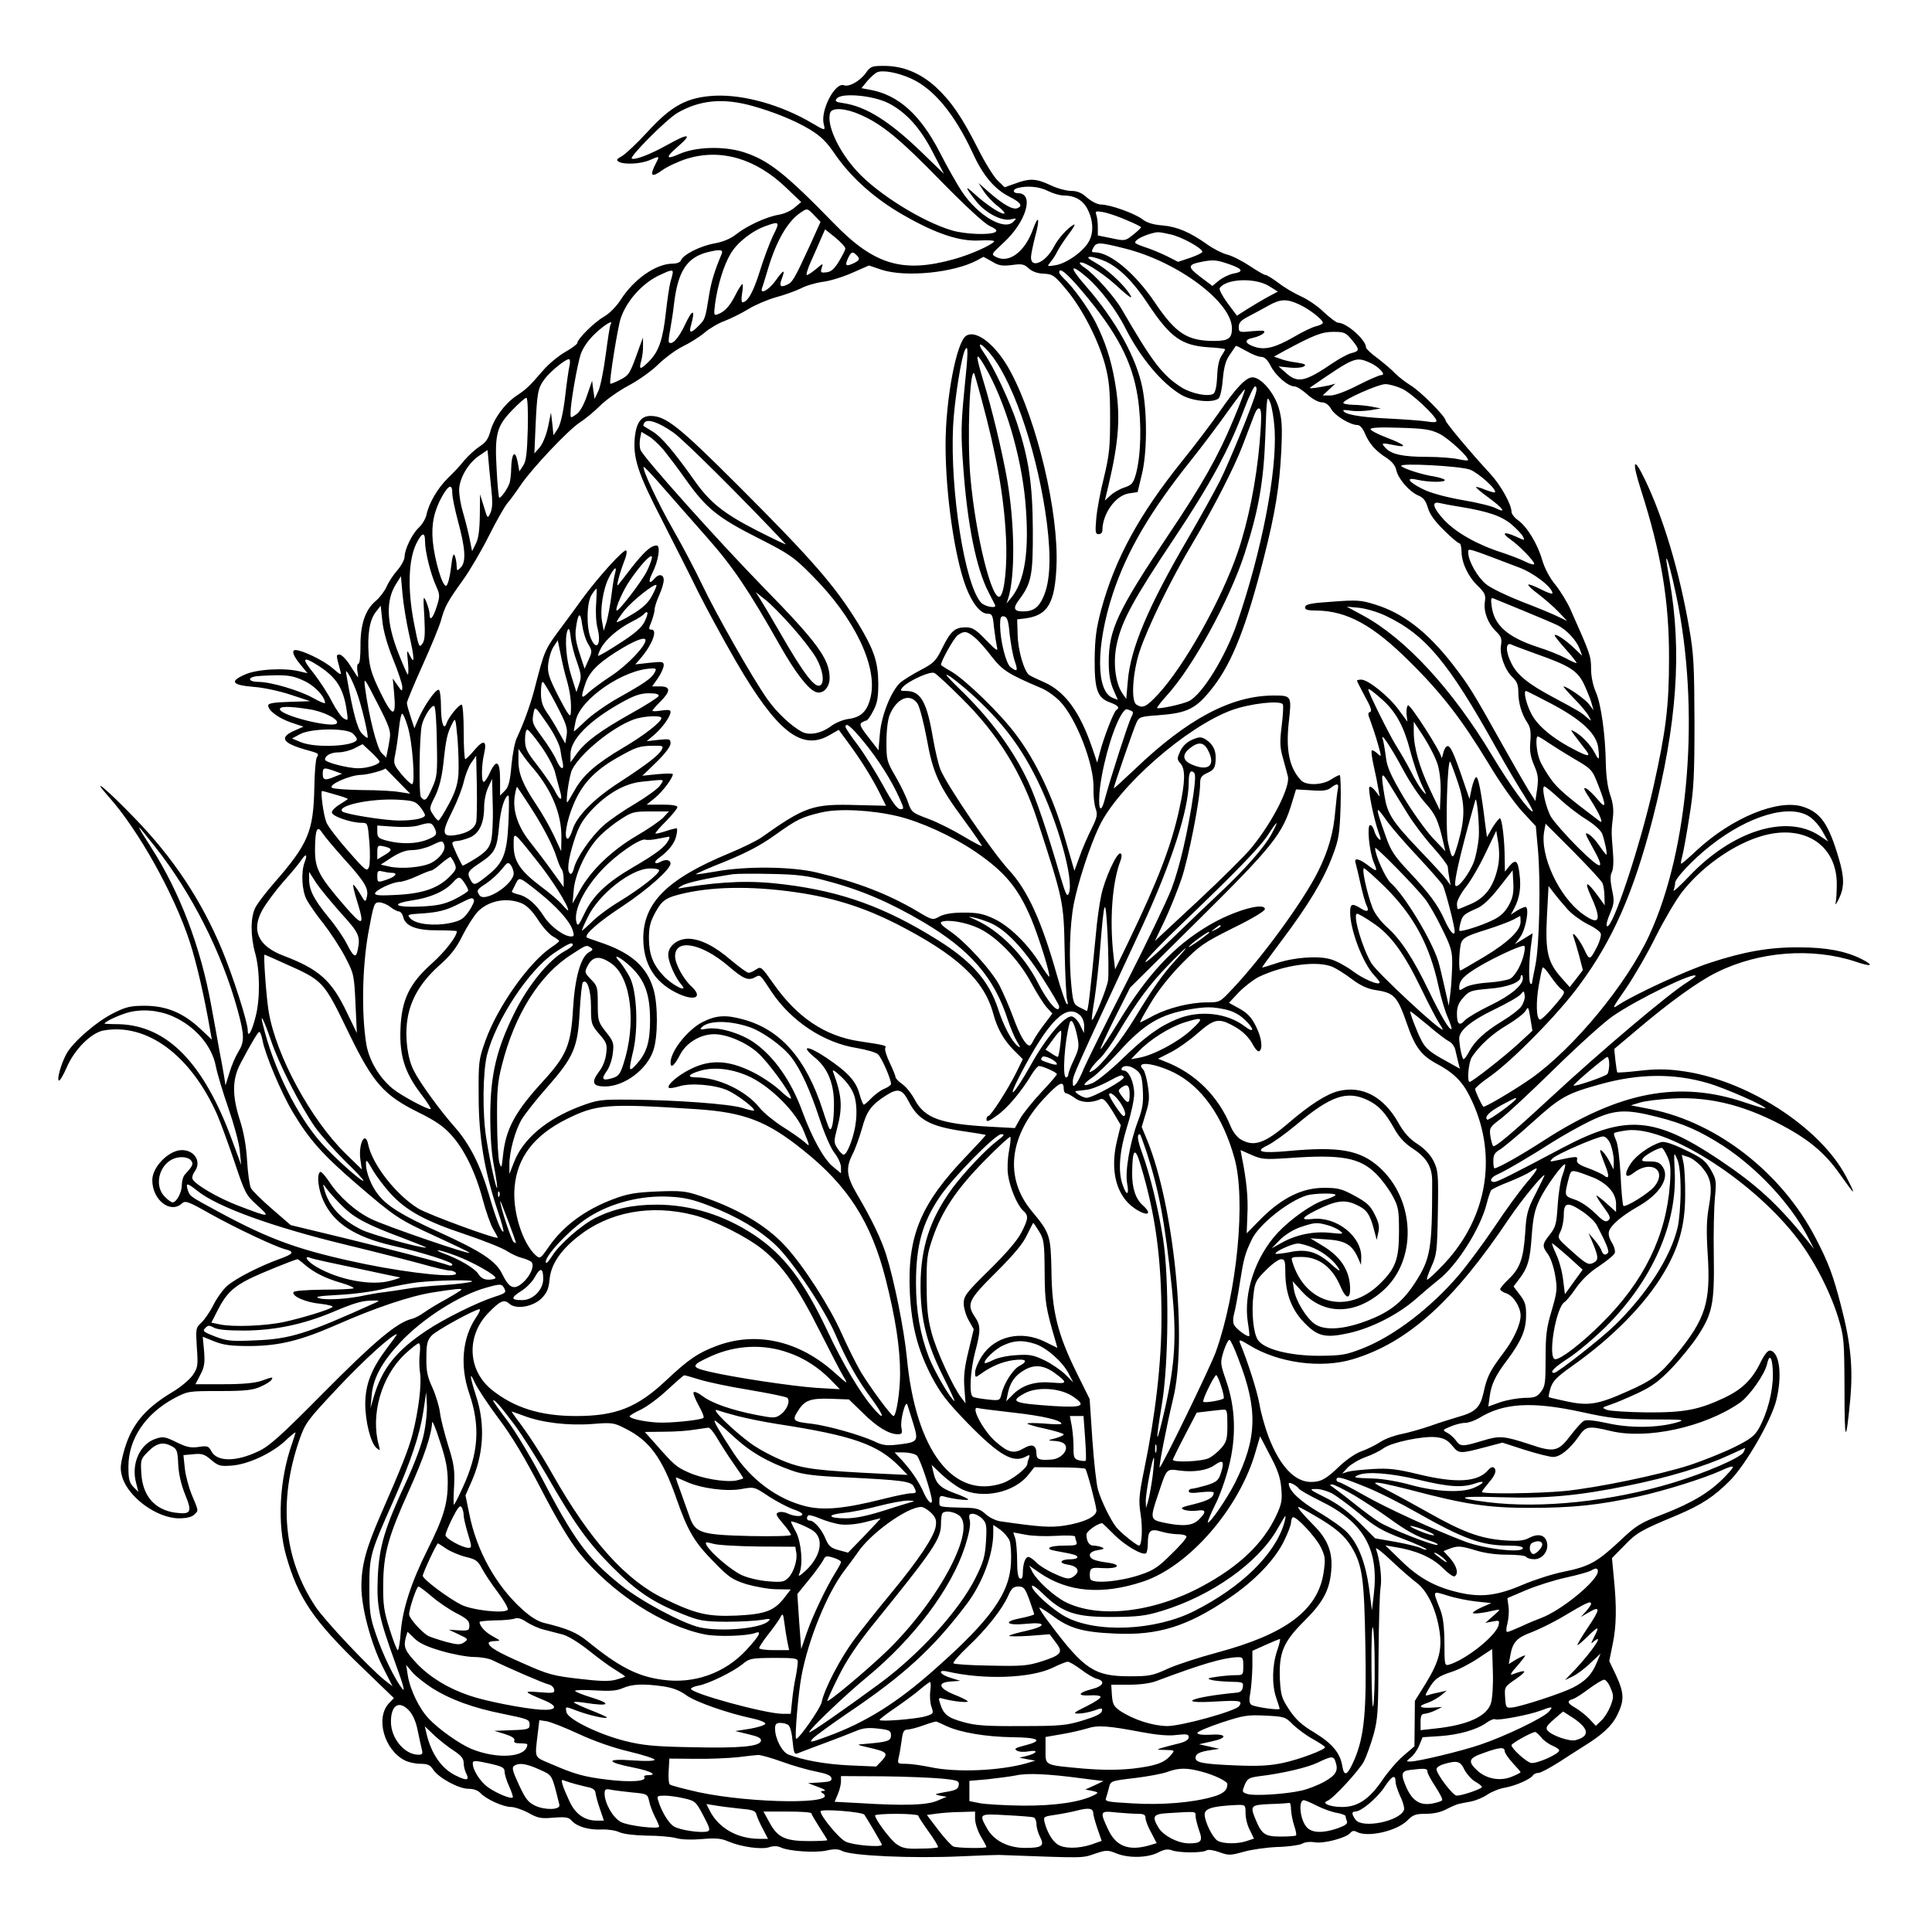 <?xml version="1.0" standalone="no"?>
<!DOCTYPE svg PUBLIC "-//W3C//DTD SVG 20010904//EN"
 "http://www.w3.org/TR/2001/REC-SVG-20010904/DTD/svg10.dtd">
<svg version="1.0" xmlns="http://www.w3.org/2000/svg"
 width="850pt" height="850pt" viewBox="0 0 850 850"
 preserveAspectRatio="xMidYMid meet">
<g transform="translate(0,850) scale(0.1,-0.1)"
fill="#000000" stroke="none">
<path d="M3810 8180 c-25 -36 -75 -64 -97 -55 -39 14 -104 -110 -89 -171 8
-30 7 -30 -51 4 -135 80 -299 126 -425 121 -124 -6 -192 -42 -300 -160 -46
-50 -96 -97 -112 -106 -22 -12 -26 -17 -15 -24 22 -14 96 -11 136 6 46 20 46
20 28 -15 -28 -54 -19 -63 27 -30 23 17 73 40 111 52 149 45 301 1 436 -128
l66 -63 -30 -25 c-16 -14 -48 -28 -70 -31 -53 -9 -138 -48 -185 -85 -25 -20
-58 -34 -97 -41 -62 -11 -137 -49 -147 -74 -3 -9 -18 -15 -38 -15 -73 -1 -169
-68 -228 -160 -18 -28 -49 -60 -74 -74 -43 -25 -116 -98 -116 -115 0 -5 -24
-23 -54 -40 -29 -17 -72 -52 -95 -79 -63 -73 -76 -85 -120 -114 -51 -35 -99
-100 -114 -157 -9 -33 -21 -49 -48 -66 -19 -13 -48 -39 -65 -59 -16 -21 -49
-56 -73 -79 -45 -44 -84 -110 -95 -163 -4 -17 -19 -42 -33 -55 -30 -28 -62
-94 -63 -128 0 -13 -14 -39 -31 -59 -18 -20 -39 -52 -48 -73 -9 -20 -31 -49
-48 -63 -46 -38 -68 -105 -67 -198 0 -43 -3 -78 -9 -78 -5 0 -7 -13 -5 -30 3
-16 4 -30 3 -30 -1 0 -16 23 -33 50 -17 28 -39 50 -48 50 -16 0 -16 0 3 -70 6
-23 4 -22 -37 13 -38 32 -131 77 -160 77 -19 0 -10 -26 22 -64 l31 -38 -34 8
c-66 17 -190 10 -242 -14 -68 -30 -57 -46 39 -54 43 -3 117 -19 164 -35 l85
-28 -92 -3 c-68 -2 -93 -6 -93 -16 0 -22 44 -55 101 -75 l54 -18 -36 -16 c-71
-30 -59 -55 41 -84 65 -18 64 -18 54 -35 -5 -7 -10 -66 -11 -131 -4 -196 -26
-249 -179 -424 -34 -39 -70 -86 -80 -105 -22 -42 -23 -124 -1 -203 21 -76 22
-203 1 -280 -16 -64 -34 -94 -34 -58 0 36 -66 241 -113 354 -91 218 -213 402
-382 577 -123 128 -205 196 -117 97 132 -148 288 -428 357 -639 30 -93 64
-240 90 -391 l7 -39 -51 48 c-75 70 -148 100 -241 101 -65 0 -84 -4 -140 -32
-77 -38 -183 -131 -209 -182 -24 -46 -41 -110 -32 -115 4 -3 20 24 35 59 34
78 106 150 160 161 191 35 385 -107 502 -371 14 -33 48 -125 75 -205 47 -140
50 -147 101 -193 61 -55 56 -55 -85 -1 -89 34 -191 94 -200 117 -3 7 1 21 9
32 32 43 1 95 -56 95 -57 0 -130 -74 -130 -132 0 -87 79 -149 130 -103 15 14
27 10 126 -46 113 -63 283 -143 328 -155 44 -11 38 -21 -27 -44 -85 -31 -187
-83 -226 -116 -18 -15 -45 -52 -61 -83 -15 -31 -40 -67 -54 -80 -25 -23 -25
-27 -20 -110 6 -79 4 -89 -18 -121 -13 -19 -54 -54 -92 -76 -123 -74 -182
-148 -213 -267 -14 -54 -15 -71 -5 -106 27 -89 153 -181 250 -181 33 0 56 6
66 16 20 19 21 13 -10 87 -14 34 -28 87 -31 118 l-6 57 44 4 c38 4 49 0 78
-25 31 -26 40 -29 90 -25 72 5 175 53 235 108 25 24 46 40 46 38 0 -3 -7 -25
-15 -49 -56 -157 -66 -354 -26 -494 52 -184 120 -285 331 -488 l143 -138 -22
-23 c-60 -64 -21 -205 70 -251 15 -8 46 -15 68 -15 32 0 44 -5 57 -26 24 -36
112 -84 155 -84 23 0 42 -7 53 -19 25 -27 100 -61 135 -61 15 0 50 -12 76 -26
41 -23 55 -26 110 -21 54 4 67 2 81 -14 23 -26 77 -41 132 -38 26 1 61 -4 77
-12 18 -8 66 -14 120 -15 50 0 108 -5 130 -11 24 -7 71 -8 115 -4 60 5 83 3
115 -11 57 -24 145 -36 179 -25 18 6 36 6 51 -1 36 -17 156 -25 204 -13 32 7
50 6 65 -2 40 -22 309 -34 526 -24 80 4 154 6 165 6 384 -14 363 -15 424 6 48
16 55 16 92 1 54 -22 136 -20 183 3 28 15 44 17 63 10 30 -11 133 -12 151 0 8
5 32 1 57 -8 41 -15 49 -14 107 2 35 10 101 19 148 21 47 1 95 8 108 14 13 8
36 10 55 7 39 -8 139 19 157 40 9 11 17 12 30 5 47 -25 176 4 222 51 25 25 37
29 82 29 33 0 66 7 91 21 22 11 47 22 55 23 8 2 31 6 51 10 21 4 53 17 72 30
19 13 54 27 78 31 46 8 113 37 124 55 3 5 14 10 24 10 9 0 50 22 91 48 41 27
89 57 106 68 83 51 126 91 149 138 32 65 31 97 -5 175 l-30 63 15 74 c17 81
18 165 5 294 l-8 85 55 56 c54 56 71 66 232 133 108 46 163 82 233 153 69 70
179 261 202 349 28 109 16 214 -25 222 -11 2 -25 -15 -44 -53 -36 -74 -80
-117 -157 -154 -115 -54 -177 -66 -343 -65 -82 1 -161 6 -175 11 -24 10 -23
10 15 23 22 7 76 30 121 51 64 30 94 53 150 111 38 40 88 102 112 138 66 101
75 143 72 354 -2 100 1 216 5 258 7 72 6 79 -19 123 -24 40 -39 51 -112 86
-58 28 -91 38 -107 34 -48 -15 -109 -58 -133 -95 -31 -47 -24 -69 12 -41 78
61 152 12 91 -61 -25 -29 -126 -92 -135 -83 -3 3 -9 63 -12 133 -4 73 -12 139
-20 155 -7 15 -11 29 -8 32 3 3 28 8 56 12 170 20 536 -208 737 -460 79 -98
154 -241 192 -363 26 -86 27 -97 28 -317 0 -235 6 -246 25 -47 13 141 3 249
-40 414 -35 136 -56 192 -113 301 -148 284 -429 504 -720 564 l-92 18 40 12
c22 7 87 15 145 18 172 9 333 -34 515 -137 98 -56 163 -114 222 -199 66 -94
71 -96 27 -11 -115 222 -446 434 -733 469 -58 8 -112 8 -178 0 -52 -6 -96 -9
-98 -7 -1 2 -5 26 -8 53 l-5 50 95 80 c148 126 276 218 356 257 187 93 421
110 611 47 70 -24 84 -18 27 11 -71 36 -158 52 -276 52 -130 1 -243 -19 -392
-68 -105 -34 -334 -140 -402 -185 -31 -21 -29 -16 33 73 36 53 96 156 132 230
37 73 89 162 117 197 98 123 253 225 381 251 170 35 297 -58 297 -219 0 -33
-2 -70 -5 -83 -3 -13 3 -5 14 17 25 51 25 95 -1 181 -44 149 -79 199 -155 224
-110 37 -315 -48 -470 -192 -34 -32 -64 -58 -67 -58 -3 0 -1 14 4 32 5 18 19
95 31 172 20 122 23 178 23 421 -1 245 -3 296 -23 410 -43 250 -114 487 -195
655 -51 106 -59 84 -17 -47 89 -278 124 -489 123 -743 0 -207 -14 -317 -68
-559 -59 -263 -181 -631 -205 -616 -5 3 1 28 13 55 19 45 20 56 9 106 -8 41
-8 62 -1 76 7 13 9 48 5 92 -7 86 -7 89 0 149 4 33 1 64 -12 100 -11 32 -18
84 -19 137 -2 128 -21 263 -44 315 -13 30 -21 69 -21 103 0 55 -3 64 -89 257
-14 33 -45 83 -67 111 -26 31 -48 73 -59 110 -20 70 -66 146 -106 175 -16 11
-29 28 -29 37 0 33 -48 118 -93 167 -81 87 -197 225 -197 235 0 17 -113 131
-155 155 -22 14 -52 37 -66 51 -13 15 -48 44 -76 66 -29 21 -53 43 -53 49 0
33 -85 109 -123 109 -7 0 -35 21 -62 46 -26 26 -72 57 -101 70 -29 13 -74 39
-99 59 -26 19 -51 35 -57 35 -6 0 -37 18 -70 40 -33 22 -78 45 -100 50 -22 6
-61 26 -86 44 -76 54 -132 78 -196 84 -42 3 -71 12 -91 28 -35 26 -142 64
-181 64 -15 0 -41 13 -61 30 -24 22 -44 30 -71 30 -20 0 -61 11 -90 25 -64 30
-91 31 -154 8 l-48 -17 -31 30 c-17 16 -56 79 -86 139 -72 142 -118 209 -187
273 -68 61 -143 92 -226 92 -54 0 -60 -2 -80 -30z m197 -25 c101 -45 193 -157
272 -327 46 -101 96 -160 163 -194 49 -25 59 -40 34 -50 -20 -8 -62 16 -121
67 l-50 44 22 -35 c12 -19 40 -50 63 -67 23 -18 35 -33 27 -33 -19 0 -82 43
-131 88 -44 41 -40 28 10 -35 41 -51 113 -88 152 -78 25 6 26 5 10 -11 -40
-40 -154 26 -226 133 -21 32 -65 109 -97 172 -85 165 -181 253 -307 276 l-38
7 26 32 c15 17 34 34 43 38 25 11 90 -1 148 -27z m-98 -109 c78 -40 141 -110
196 -218 l48 -93 -99 96 c-140 135 -243 200 -342 215 -36 5 -41 9 -30 21 21
26 161 13 227 -21z m-599 -12 c93 -26 185 -63 252 -103 49 -30 74 -54 110
-107 71 -104 177 -199 304 -271 145 -83 247 -116 335 -111 37 2 65 0 63 -4
-10 -16 -104 -58 -176 -78 -225 -63 -351 -26 -528 156 -218 224 -291 281 -403
316 -87 26 -208 22 -279 -10 -59 -26 -61 -15 -8 31 70 60 51 63 -47 8 -70 -39
-136 -65 -153 -59 -15 5 151 172 200 201 98 57 201 67 330 31z m476 -39 c95
-42 172 -105 354 -292 106 -108 190 -186 214 -197 29 -14 35 -20 25 -27 -23
-14 -131 -10 -190 7 -132 39 -326 160 -418 260 -83 90 -137 209 -118 259 9 23
68 19 133 -10z m824 -335 c22 -11 53 -20 69 -20 46 0 79 -17 100 -50 29 -49
35 -106 14 -148 -22 -45 -99 -101 -150 -109 -37 -6 -37 -5 -22 13 9 10 24 33
32 50 9 17 32 52 52 78 21 28 28 43 18 37 -26 -14 -68 -61 -86 -96 -35 -69
-103 -100 -101 -45 1 14 9 53 18 88 22 80 16 103 -9 34 -36 -101 -107 -153
-164 -122 -21 11 -19 13 34 62 100 91 137 218 64 218 -24 0 -25 17 -1 23 41
11 96 6 132 -13z m-1027 -108 l27 -28 -45 -100 c-70 -152 -78 -166 -103 -177
-29 -13 -35 -6 -22 28 16 43 7 39 -28 -10 -29 -41 -71 -64 -59 -31 3 7 15 47
27 87 36 119 84 203 140 242 32 22 31 22 63 -11z m1370 -19 c37 -15 67 -30 67
-33 0 -3 -16 -18 -35 -33 -34 -27 -36 -28 -95 -15 l-60 12 0 37 c0 21 -3 45
-7 55 -5 15 -2 16 29 11 19 -3 65 -18 101 -34z m-1552 -70 c-15 -32 -42 -103
-59 -159 -28 -89 -53 -134 -76 -134 -4 0 -5 18 -1 40 4 22 4 40 1 40 -3 0 -17
-21 -30 -47 -25 -50 -48 -75 -79 -86 -16 -6 -17 -2 -11 46 11 81 38 170 68
220 28 49 95 102 156 123 60 22 62 18 31 -43z m318 -57 c0 -6 -13 -31 -28 -56
-20 -33 -34 -46 -55 -48 -25 -3 -27 -1 -21 19 7 22 7 22 -24 -4 -18 -15 -36
-27 -41 -27 -5 0 3 26 17 58 14 31 34 76 44 100 l19 43 45 -36 c25 -21 45 -42
44 -49z m1430 63 c48 -10 141 -61 141 -77 0 -4 -24 -16 -53 -26 l-54 -18 -49
25 c-27 13 -67 30 -89 37 -22 7 -44 16 -49 20 -9 9 21 28 63 41 36 10 34 10
90 -2z m-197 -63 c232 -59 468 -236 468 -351 0 -44 -16 -55 -79 -55 -118 0
-169 34 -260 169 -87 129 -196 220 -264 221 -15 0 -16 3 -7 20 14 26 27 25
142 -4z m-1777 -23 c-32 -77 -45 -120 -55 -179 -17 -107 -18 -109 -46 -137
-35 -36 -45 -34 -33 5 19 69 6 70 -26 2 -29 -62 -58 -94 -72 -80 -3 2 0 28 6
58 5 29 13 78 16 108 17 147 57 208 150 231 54 13 68 11 60 -8z m593 -5 c17
-17 15 -23 -14 -37 -33 -15 -38 -10 -23 23 14 29 20 31 37 14z m597 -29 c29
-18 45 -20 87 -15 43 6 54 4 73 -14 15 -14 38 -23 66 -24 41 -2 48 -7 102 -72
69 -83 139 -219 169 -329 17 -65 22 -109 22 -230 0 -131 -3 -165 -27 -265 -16
-63 -31 -145 -34 -182 -5 -59 -4 -68 11 -68 9 0 16 7 16 16 0 73 57 153 115
163 l40 6 18 75 c24 94 25 272 3 384 -27 134 -116 295 -250 449 -73 83 -70
102 6 37 58 -50 131 -146 170 -225 66 -130 160 -242 245 -292 49 -29 143 -37
165 -15 7 7 15 45 18 85 5 54 13 82 31 107 13 19 25 37 26 38 1 2 21 -8 46
-22 24 -14 53 -26 65 -26 15 0 28 -12 42 -39 22 -44 77 -91 105 -91 10 0 35
-16 56 -35 22 -20 50 -35 63 -35 17 0 31 -10 43 -30 17 -30 84 -70 116 -70 10
0 23 -15 32 -37 19 -45 48 -78 96 -108 24 -16 38 -34 42 -53 8 -38 58 -96 97
-112 22 -9 33 -23 42 -54 8 -28 31 -60 70 -98 32 -32 63 -58 68 -58 6 0 10
-17 10 -37 1 -50 29 -110 73 -152 30 -29 34 -40 30 -67 -7 -43 12 -95 47 -130
25 -24 28 -34 24 -62 -8 -41 17 -111 51 -142 19 -18 25 -34 25 -65 0 -48 15
-98 40 -135 13 -19 16 -39 13 -81 -4 -42 0 -67 16 -105 18 -41 20 -59 14 -104
l-8 -54 -31 49 c-17 28 -66 113 -109 190 -138 247 -153 270 -223 361 -112 144
-219 227 -344 265 -61 19 -80 20 -185 12 -93 -6 -118 -11 -121 -23 -2 -12 8
-16 50 -16 135 -2 248 -64 409 -224 142 -140 230 -255 346 -446 48 -81 115
-176 149 -213 l61 -66 9 -100 c13 -142 7 -425 -11 -512 -8 -40 -15 -75 -15
-79 0 -4 -3 -4 -7 -1 -8 9 -7 87 2 161 l8 60 -39 -24 -39 -24 23 31 c26 36 42
133 23 133 -6 0 -23 -8 -38 -17 l-26 -17 16 30 c23 45 30 91 22 150 -7 59 -17
66 -46 32 l-18 -23 -1 56 c0 82 -12 179 -21 179 -4 0 -19 -19 -33 -41 l-24
-42 -8 59 c-16 134 -30 205 -39 205 -5 0 -14 -22 -20 -48 l-10 -48 -28 82
c-41 121 -57 155 -70 150 -7 -2 -15 -17 -18 -33 -4 -16 -7 -23 -8 -15 -2 24
-135 231 -146 228 -5 -2 -8 -19 -7 -38 l4 -34 -39 53 c-42 58 -134 132 -164
132 -10 0 -19 -2 -19 -5 0 -2 16 -33 35 -69 26 -46 32 -65 23 -68 -11 -4 -10
-11 1 -39 7 -19 22 -63 32 -98 18 -63 18 -64 -1 -46 -11 10 -22 16 -25 13 -3
-3 1 -34 9 -69 8 -35 17 -80 20 -99 l6 -35 -19 25 c-11 14 -23 22 -26 18 -8
-8 18 -136 39 -197 13 -35 13 -41 2 -32 -8 7 -17 23 -20 36 -4 14 -11 25 -18
25 -15 0 -4 -117 16 -164 18 -43 15 -44 -28 -11 -39 29 -60 32 -52 8 3 -10 13
-52 22 -93 9 -41 21 -83 26 -93 14 -27 3 -32 -26 -13 -37 23 -46 20 -46 -17 0
-79 56 -225 106 -278 13 -14 24 -28 24 -31 0 -16 -72 14 -119 50 -30 22 -74
46 -98 52 -56 16 -161 8 -238 -18 -33 -11 -61 -20 -62 -18 -1 1 39 56 88 121
117 156 183 266 221 368 28 73 32 97 36 220 2 75 0 137 -4 137 -5 0 -22 -9
-39 -20 -37 -24 -107 -27 -130 -4 -51 52 -69 131 -55 256 13 117 13 118 -66
118 -186 0 -379 -102 -610 -323 -52 -49 -94 -88 -94 -85 0 9 88 264 100 289
11 24 18 27 93 32 134 10 169 28 244 124 84 108 147 268 223 568 51 200 69
314 77 470 5 107 3 141 -11 190 -20 67 -78 135 -116 135 -28 0 -72 -46 -145
-152 -31 -45 -104 -142 -163 -215 -191 -238 -297 -432 -358 -658 -21 -79 -27
-124 -28 -215 -1 -135 12 -171 69 -191 35 -13 43 -23 26 -33 -11 -7 -56 -123
-72 -186 l-12 -45 -22 65 c-54 158 -119 247 -210 288 -28 12 -57 26 -65 31
-23 12 -52 109 -53 181 l-2 65 40 5 c95 14 126 67 133 230 10 235 -84 633
-201 853 -62 117 -150 188 -196 160 -43 -26 -91 -279 -91 -481 0 -217 40 -494
90 -625 27 -71 64 -117 94 -117 21 0 24 -6 29 -60 4 -33 10 -72 13 -86 6 -22
-2 -17 -48 30 -45 47 -60 56 -89 56 -48 0 -66 -16 -103 -90 -28 -58 -37 -67
-96 -98 -36 -19 -76 -44 -89 -55 -40 -37 -83 -143 -90 -225 l-6 -73 -44 57
c-35 44 -41 58 -30 65 8 5 17 9 21 9 4 0 18 19 30 43 18 34 22 58 22 122 -1
94 -19 146 -88 261 -101 164 -196 275 -526 605 -264 264 -321 309 -388 309
-41 0 -62 -29 -69 -92 -9 -92 12 -158 120 -367 55 -108 127 -250 159 -316 33
-66 107 -203 166 -305 179 -308 288 -395 410 -325 l42 24 39 -53 c55 -74 104
-152 139 -221 l30 -60 -125 3 c-197 6 -229 -5 -424 -143 -20 -14 -83 -45 -141
-69 -273 -113 -378 -218 -378 -376 1 -109 48 -188 142 -236 80 -41 125 -25 70
26 -35 32 -72 99 -72 133 0 79 115 58 233 -42 66 -57 88 -67 118 -51 24 13 21
16 73 -63 87 -130 230 -225 376 -248 41 -7 83 -19 92 -27 16 -13 58 -109 58
-131 0 -5 -13 -14 -29 -21 -16 -6 -41 -25 -57 -41 -15 -16 -30 -29 -34 -29 -3
0 -11 20 -18 44 -15 59 -51 98 -146 162 -83 56 -118 56 -51 1 57 -46 85 -116
84 -207 0 -74 -10 -123 -21 -104 -3 5 -16 41 -28 79 -74 229 -187 357 -354
401 -74 20 -116 17 -174 -12 -66 -33 -142 -129 -142 -179 0 -28 18 -12 42 35
27 52 89 90 150 90 55 0 137 -34 190 -80 45 -39 148 -180 148 -202 0 -6 -23
10 -50 36 -28 26 -85 64 -128 84 -100 48 -179 51 -263 9 -56 -27 -108 -72 -96
-83 3 -3 22 0 43 6 50 17 158 8 215 -17 42 -19 124 -81 116 -89 -1 -2 -25 3
-52 12 -58 17 -283 34 -487 36 -137 1 -146 0 -225 -29 -148 -56 -253 -144
-292 -247 l-20 -51 0 40 c-1 55 25 151 54 200 13 22 62 85 110 139 118 134
137 176 145 333 4 68 10 126 14 131 19 18 36 -35 36 -108 0 -73 1 -78 36 -119
33 -38 36 -46 31 -86 -3 -27 -15 -59 -32 -80 -35 -47 -28 -65 27 -65 84 0 184
74 212 158 21 59 21 202 1 270 -30 101 -100 162 -240 208 -27 9 -51 18 -53 19
-14 12 51 69 158 139 110 73 210 162 210 187 0 15 -20 20 -41 9 -30 -17 -37
-3 -8 17 40 29 67 63 74 95 4 16 5 31 3 33 -2 2 -23 -3 -47 -11 -24 -8 -45
-13 -47 -11 -3 2 18 26 46 54 27 28 50 55 50 62 0 7 -23 11 -67 11 l-68 0 37
30 c33 27 78 87 78 104 0 4 -30 3 -67 0 l-67 -7 62 60 c38 37 62 69 62 82 0
20 -4 21 -52 16 l-53 -6 33 28 c36 31 72 81 72 101 0 9 -11 10 -40 6 -22 -4
-40 -4 -40 -1 0 3 16 21 35 40 46 46 46 67 0 67 l-36 0 26 37 c14 21 25 46 25
56 0 16 -6 17 -62 11 l-63 -7 21 24 c53 61 79 129 50 129 -13 0 -13 4 0 35 7
19 14 43 14 54 0 10 9 38 20 62 11 24 20 54 20 67 0 25 -21 29 -40 7 -24 -29
-30 -15 -10 24 27 53 37 121 19 121 -25 0 -55 -27 -110 -97 -29 -38 -56 -72
-60 -77 -10 -11 8 56 28 107 9 21 12 41 8 45 -9 9 -121 -114 -193 -212 -31
-43 -68 -94 -82 -112 -87 -117 -82 -107 -130 -291 -19 -71 -47 -147 -76 -209
-9 -17 -19 -71 -24 -121 -6 -72 -13 -96 -29 -112 l-21 -21 0 70 c0 82 -16 93
-45 30 -10 -22 -22 -40 -27 -40 -11 0 -10 75 2 125 13 57 -2 63 -42 16 -19
-23 -38 -41 -41 -41 -4 0 -7 54 -7 120 0 66 -4 120 -9 120 -13 0 -58 -56 -66
-81 -12 -37 -25 0 -25 73 0 37 -4 69 -9 73 -12 7 -65 -69 -90 -127 l-18 -42
-16 49 c-9 27 -17 55 -17 62 0 7 31 82 69 166 38 84 74 172 81 197 16 60 29
84 96 177 31 43 82 130 114 194 32 64 69 129 82 145 14 16 40 52 58 79 51 75
208 241 259 275 25 16 66 50 91 75 25 25 81 65 124 88 44 23 103 65 132 94 29
28 77 64 108 79 31 15 74 42 95 60 21 18 61 42 89 52 28 11 75 34 104 52 29
18 83 41 121 52 38 10 87 28 110 39 22 12 66 25 97 29 32 4 90 22 130 40 l73
32 56 -19 c106 -34 318 -13 420 42 14 8 27 14 28 15 1 0 18 -10 38 -21z m501
0 c60 -29 120 -88 184 -185 99 -149 148 -184 268 -192 39 -2 72 -6 72 -9 0 -2
-7 -15 -16 -29 -11 -15 -18 -50 -19 -91 -2 -42 -8 -69 -16 -75 -22 -15 -96 0
-140 27 -85 54 -129 112 -263 343 -32 56 -122 157 -165 185 -14 9 -23 19 -20
21 11 11 93 -40 155 -95 71 -65 86 -73 56 -31 -33 44 -94 99 -142 126 -35 20
-40 26 -22 26 12 0 43 -10 68 -21z m552 -15 c51 -19 53 -30 7 -38 -19 -4 -47
-18 -63 -31 l-28 -23 -53 40 c-59 45 -57 54 10 67 48 9 63 8 127 -15z m-2458
-32 c0 -4 -4 -22 -10 -41 -5 -18 -14 -78 -20 -132 -13 -121 -31 -174 -72 -216
-40 -41 -49 -42 -37 -1 5 18 9 49 8 68 l0 35 -15 -40 c-43 -121 -45 -125 -86
-146 -22 -11 -41 -19 -43 -17 -6 6 33 251 46 288 27 79 98 157 174 191 44 21
55 23 55 11z m1800 -82 c155 -183 222 -311 246 -470 17 -115 14 -250 -8 -334
-12 -42 -18 -50 -52 -61 -21 -7 -48 -23 -61 -35 l-24 -22 15 63 c48 202 55
313 29 460 -17 99 -43 177 -85 261 -32 63 -101 158 -139 192 -11 11 -21 23
-21 28 0 24 34 -4 100 -82z m824 21 l38 -24 -49 -26 c-26 -15 -67 -39 -89 -53
l-42 -27 -41 55 c-23 31 -38 60 -35 66 26 42 155 48 218 9z m131 -80 c43 -19
105 -67 105 -81 0 -5 -13 -11 -28 -15 -16 -3 -60 -24 -97 -46 -83 -48 -129
-60 -175 -45 -45 15 -48 32 -6 40 18 4 39 13 45 20 10 12 2 13 -49 9 -58 -6
-60 -5 -60 19 0 18 10 29 43 46 23 12 62 33 87 47 53 30 81 31 135 6z m-3029
-89 c-3 -5 -12 -64 -21 -132 -9 -68 -23 -139 -32 -159 l-17 -36 -6 40 -5 40
-23 -67 c-15 -43 -32 -72 -48 -82 -23 -16 -24 -16 -24 6 0 46 30 214 45 260
11 30 33 62 65 92 43 40 81 62 66 38z m3263 -69 c34 -41 33 -48 -5 -57 -15 -4
-52 -24 -83 -45 -119 -81 -152 -88 -203 -42 l-33 29 46 -5 c26 -3 55 -1 64 4
14 8 8 12 -30 18 -27 3 -60 11 -74 17 l-26 9 45 25 c132 71 166 84 217 84 47
0 54 -3 82 -37z m-1583 -71 c101 -132 203 -445 240 -734 19 -152 14 -257 -15
-323 -21 -48 -45 -65 -90 -65 -41 0 -46 14 -17 52 54 72 61 108 60 308 -1 200
-18 313 -70 470 -32 95 -102 245 -143 304 -42 60 -12 50 35 -12z m-123 -145
c-15 -153 -16 -196 -5 -343 18 -251 57 -445 111 -549 14 -27 27 -53 29 -57 8
-17 -46 -7 -62 11 -71 78 -136 489 -123 773 5 110 37 315 54 341 13 22 13 -13
-4 -176z m90 101 c88 -151 159 -388 178 -594 19 -217 -1 -353 -66 -429 l-17
-20 7 20 c32 99 30 328 -4 525 -23 129 -67 312 -106 439 -35 117 -33 129 8 59z
m-1827 5 c-4 -16 -13 -79 -20 -141 -9 -74 -21 -122 -33 -140 l-18 -27 -5 50
-6 50 -13 -64 c-8 -36 -24 -75 -37 -90 l-23 -26 5 115 c7 153 10 171 39 211
24 33 91 88 108 89 5 0 6 -12 3 -27z m3517 13 c40 -16 78 -56 55 -56 -9 0 -55
-20 -104 -45 -52 -27 -101 -45 -121 -45 l-34 0 28 26 28 26 -25 -7 c-14 -3
-41 -8 -60 -11 -31 -4 -33 -3 -16 8 183 126 191 129 249 104z m-1705 -161 c67
-248 99 -429 108 -610 6 -118 -6 -239 -25 -258 -34 -34 -109 263 -132 528 -14
169 -3 473 17 453 1 -2 16 -53 32 -113z m1850 45 c42 -19 152 -122 152 -142 0
-6 -15 -7 -37 -3 -21 4 -103 10 -183 14 -124 6 -190 19 -190 36 0 2 16 1 34
-2 19 -3 57 -2 83 2 l48 8 -40 8 c-22 4 -59 8 -82 8 -24 1 -43 4 -43 9 1 14
154 82 185 82 16 0 49 -9 73 -20z m-641 -12 c-11 -49 -118 -310 -160 -394 -25
-49 -88 -163 -141 -254 -174 -298 -252 -482 -264 -625 l-7 -80 -18 26 c-31 47
-41 139 -23 218 22 101 74 196 251 461 160 240 243 393 310 573 20 53 41 97
47 97 6 0 8 -10 5 -22z m-102 -128 c-64 -154 -134 -280 -289 -510 -219 -328
-258 -411 -258 -552 0 -54 6 -89 20 -121 l20 -46 -21 8 c-76 27 -76 230 -1
459 62 187 163 360 340 582 55 69 130 169 168 223 38 53 71 96 73 94 2 -2 -21
-64 -52 -137z m183 -41 c10 -189 -57 -534 -165 -849 -51 -149 -152 -313 -211
-344 -28 -14 -134 -37 -141 -31 -2 3 18 28 44 57 114 125 276 422 341 623 62
191 84 319 91 520 6 172 7 178 21 145 8 -19 17 -74 20 -121z m-3286 4 c-3
-106 -7 -142 -20 -161 l-17 -26 -8 44 c-11 53 -26 37 -28 -30 0 -25 -4 -54 -7
-65 -9 -26 -40 -70 -46 -64 -2 2 -8 58 -11 124 -9 155 0 190 69 261 29 30 56
54 62 54 5 0 8 -55 6 -137z m3220 -60 c-15 -171 -50 -347 -97 -484 -72 -210
-236 -502 -352 -626 -50 -53 -65 -61 -93 -43 -25 15 -17 140 14 235 37 109
137 315 234 477 92 155 183 333 219 428 14 36 34 89 45 118 14 39 23 51 31 43
8 -8 7 -50 -1 -148z m-2578 43 c46 -33 291 -276 493 -490 4 -5 -52 22 -125 59
-149 76 -210 125 -279 224 -87 123 -144 190 -181 212 -20 12 -39 24 -41 25 -1
2 0 8 4 14 12 20 64 2 129 -44z m3368 -4 c41 -20 136 -108 126 -117 -2 -2 -21
0 -43 5 -22 5 -83 10 -135 10 -108 0 -159 11 -185 40 -20 22 -18 23 42 11 60
-12 44 3 -37 34 -39 15 -70 31 -70 37 0 7 44 9 128 6 106 -3 135 -7 174 -26z
m-3412 -72 c20 -25 65 -84 98 -131 88 -124 139 -166 315 -255 140 -71 159 -84
239 -165 186 -186 289 -399 259 -533 -14 -64 -42 -92 -98 -99 -23 -3 -57 -17
-76 -31 -42 -32 -95 -43 -128 -26 -49 26 -112 86 -153 144 -63 89 -225 373
-288 506 -30 63 -87 171 -126 239 -66 115 -138 268 -130 277 2 2 40 -38 84
-89 44 -51 132 -150 195 -222 114 -129 182 -230 320 -474 68 -120 126 -196
160 -206 30 -10 59 21 59 62 0 83 -53 156 -295 403 -196 201 -526 569 -537
601 -4 10 -5 33 -2 49 l6 30 30 -18 c17 -9 47 -37 68 -62z m-760 -157 c8 -70
7 -98 -2 -119 -13 -27 -13 -27 -29 27 l-17 54 -1 -93 c-1 -66 -6 -102 -18
-125 l-16 -32 -12 60 c-7 33 -20 84 -29 114 -9 30 -16 73 -16 94 0 51 39 119
88 152 l37 25 3 -32 c1 -18 7 -74 12 -125z m4307 71 c37 -14 121 -89 110 -100
-2 -2 -21 3 -42 11 -20 9 -39 14 -41 12 -2 -2 23 -23 56 -47 63 -46 80 -71 31
-46 -16 9 -82 25 -147 36 -74 13 -140 31 -174 48 -66 33 -78 54 -23 41 49 -11
126 -12 119 0 -3 4 -25 11 -48 15 -53 8 -136 35 -143 46 -9 14 257 0 302 -16z
m-4477 -105 c0 -17 12 -74 26 -126 32 -118 35 -176 11 -200 -16 -16 -17 -16
-18 7 0 14 -4 34 -8 45 -6 14 -11 -1 -17 -54 -5 -41 -14 -76 -21 -78 -16 -6
-51 112 -59 196 -7 75 6 135 42 199 29 50 44 54 44 11z m4435 -59 c123 -20
182 -41 225 -77 22 -19 45 -43 50 -53 10 -19 9 -19 -32 0 -52 23 -64 16 -23
-13 39 -27 105 -95 105 -108 0 -5 -17 -1 -37 9 -21 11 -69 29 -108 42 -106 34
-199 87 -250 141 -50 53 -59 85 -22 76 12 -3 54 -11 92 -17z m-4555 -152 c0
-45 25 -144 48 -195 18 -40 18 -46 3 -93 -16 -50 -31 -66 -31 -31 0 10 -7 34
-14 52 -14 32 -15 28 -9 -66 4 -79 2 -104 -10 -119 -13 -18 -16 -9 -37 100
-27 144 -23 270 11 341 25 51 39 55 39 11z m4814 -115 c64 -24 146 -87 146
-113 0 -5 -23 3 -50 17 -28 14 -53 24 -56 21 -3 -3 17 -22 43 -41 26 -20 66
-54 88 -77 l40 -42 -40 19 c-22 11 -94 41 -160 66 -66 26 -137 60 -157 77 -38
31 -78 102 -78 137 0 23 -18 28 224 -64z m-3838 -16 c-23 -46 -126 -180 -133
-173 -8 7 29 91 58 132 47 69 93 118 97 105 2 -7 -8 -35 -22 -64z m4529 -108
c105 -500 57 -1114 -119 -1494 -99 -214 -329 -493 -516 -627 -72 -51 -209
-132 -214 -127 -9 10 -36 69 -36 78 0 5 30 31 68 57 99 71 298 273 390 399
147 198 238 405 323 732 107 419 130 736 74 1053 -8 47 -15 87 -14 90 2 17 22
-56 44 -161z m-4669 99 c-4 -13 -11 -57 -16 -98 -5 -41 -15 -93 -21 -115 l-13
-40 -7 40 c-10 52 4 143 30 194 23 45 37 54 27 19z m-907 -265 c25 -109 26
-142 5 -98 -14 29 -15 28 -9 -29 3 -33 2 -57 -2 -53 -3 4 -22 47 -41 95 -52
134 -55 230 -10 302 l22 35 7 -80 c4 -44 17 -122 28 -172z m1069 165 c-16 -30
-41 -54 -87 -81 -34 -21 -65 -36 -67 -34 -3 2 13 25 33 51 37 45 132 120 141
112 2 -3 -7 -24 -20 -48z m-245 -32 c-3 -36 -1 -85 6 -110 18 -71 -5 -104 -30
-43 -20 48 -18 157 4 190 9 15 19 27 21 27 2 0 1 -29 -1 -64z m864 -106 c42
-47 88 -107 104 -135 29 -51 38 -108 18 -120 -23 -15 -73 50 -178 233 -37 64
-76 130 -87 147 l-19 30 44 -35 c24 -19 77 -73 118 -120z m3218 72 c66 -27
134 -56 150 -64 40 -21 81 -66 95 -103 l11 -30 -38 36 c-38 36 -83 65 -83 53
0 -3 22 -31 50 -62 27 -30 48 -57 46 -59 -1 -2 -23 8 -47 21 -24 13 -81 36
-126 50 -130 43 -189 95 -200 177 -5 34 -3 41 8 36 8 -3 68 -28 134 -55z
m-4976 -211 c23 -56 41 -111 41 -124 0 -20 -2 -20 -21 8 l-21 30 6 -65 c10
-108 -6 -108 -60 3 -38 78 -48 110 -52 166 -6 91 4 153 31 188 l22 28 7 -66
c4 -42 21 -104 47 -168z m4365 191 c178 -84 278 -204 491 -587 43 -77 98 -170
122 -207 24 -38 40 -68 36 -68 -16 0 -102 119 -177 244 -175 292 -381 516
-569 618 l-72 39 54 -5 c29 -3 81 -18 115 -34z m-3259 -29 c-14 -26 -47 -54
-110 -94 -49 -32 -91 -56 -93 -54 -2 2 3 16 12 33 20 38 75 86 136 117 27 13
52 30 55 35 4 6 10 9 13 5 3 -3 -3 -22 -13 -42z m-248 -95 c19 -32 19 -35 2
-72 l-17 -38 -22 67 c-16 49 -21 79 -16 112 9 68 20 74 27 16 4 -29 15 -67 26
-85z m1855 42 c5 -41 14 -94 22 -117 16 -46 12 -51 -18 -28 -20 15 -45 114
-46 183 0 36 3 43 18 40 13 -3 19 -18 24 -78z m-1903 -124 c18 -52 20 -65 9
-95 l-12 -36 -22 70 c-23 70 -31 167 -17 202 6 13 10 4 14 -32 3 -27 16 -77
28 -109z m1751 108 c17 -14 51 -53 75 -85 45 -58 74 -76 213 -135 24 -9 61
-35 83 -57 73 -73 154 -282 150 -386 -1 -30 3 -69 9 -87 10 -28 7 -40 -18 -91
-16 -32 -40 -86 -52 -121 l-23 -63 -43 148 c-50 174 -127 336 -214 451 -69 93
-221 240 -285 278 -25 14 -45 27 -45 29 0 17 57 118 73 130 30 21 41 19 77
-11z m-1450 -11 c-1 -27 -80 -109 -147 -154 -43 -28 -90 -63 -105 -77 -32 -30
-34 -23 -12 42 18 53 63 96 166 157 60 35 98 48 98 32z m-347 -173 c16 -55 22
-103 18 -150 -2 -19 -14 0 -53 74 -44 87 -50 106 -46 146 3 25 13 59 23 74
l19 29 12 -59 c6 -32 18 -84 27 -114z m4266 113 c153 -54 185 -76 214 -142 14
-31 28 -67 31 -81 l7 -25 -21 28 c-18 23 -96 77 -111 77 -3 0 18 -24 47 -54
29 -29 58 -64 64 -77 13 -24 13 -24 -9 -5 -25 22 -31 26 -147 88 -109 58 -159
98 -184 149 -26 50 -27 94 -2 84 9 -5 59 -23 111 -42z m-5358 -52 c79 -51 110
-99 124 -195 7 -46 7 -48 -12 -37 -11 5 -34 39 -52 73 -17 35 -54 91 -81 126
-55 67 -49 78 21 33z m1479 -30 c-13 -25 -43 -46 -159 -111 -52 -29 -117 -75
-144 -101 -28 -27 -51 -48 -52 -46 -1 1 3 22 8 46 19 95 211 227 335 230 19 1
21 -2 12 -18z m-1311 -85 c22 -60 54 -196 48 -202 -2 -2 -13 7 -25 19 -20 21
-40 96 -66 247 -6 32 -5 33 7 15 8 -11 24 -47 36 -79z m2662 -28 c159 -157
265 -328 333 -537 114 -350 116 -357 120 -571 2 -107 7 -206 11 -220 5 -17 4
-22 -3 -15 -5 6 -24 62 -42 125 -67 237 -129 374 -211 462 -74 80 -276 377
-302 444 -9 23 -23 84 -32 135 -27 161 -54 209 -118 209 -26 0 -28 2 -16 16
23 27 122 73 140 63 9 -4 63 -54 120 -111z m71 -7 c115 -108 193 -213 263
-356 90 -184 160 -434 138 -494 -8 -20 -13 -9 -37 70 -59 203 -108 347 -142
419 -62 133 -159 267 -278 385 -86 84 -100 101 -62 76 26 -19 80 -63 118 -100z
m-2965 84 c47 -21 93 -70 93 -98 0 -4 -24 6 -52 22 -61 34 -187 71 -241 71
-38 0 -51 15 -19 23 9 3 51 5 92 6 60 1 85 -4 127 -24z m378 -253 c-3 -20 -8
-48 -11 -61 l-5 -24 -20 20 c-20 19 -57 165 -73 288 -6 48 -4 46 54 -68 52
-101 60 -123 55 -155z m732 149 c44 -84 51 -105 46 -136 l-6 -36 -27 48 c-14
26 -38 66 -53 87 -20 29 -27 51 -27 87 0 27 3 49 8 49 4 0 31 -45 59 -99z
m3641 15 c55 -51 90 -116 116 -218 14 -53 37 -121 51 -150 23 -48 24 -50 4
-28 -12 14 -35 52 -51 85 -17 33 -47 85 -66 115 -30 48 -122 233 -122 247 0 7
27 -14 68 -51z m739 -13 c134 -71 199 -133 205 -196 6 -54 3 -56 -17 -17 -18
34 -57 75 -89 92 -17 9 -17 8 2 -18 12 -16 30 -40 41 -54 32 -39 25 -42 -31
-14 -104 52 -174 110 -202 166 -23 46 -34 98 -22 98 3 0 54 -26 113 -57z
m-3929 35 c-2 -6 -55 -40 -118 -75 -137 -77 -202 -124 -241 -177 l-29 -40 0
36 c0 63 78 144 217 223 62 35 88 44 126 45 33 0 47 -4 45 -12z m1139 -34 c9
-14 27 -83 40 -152 27 -152 52 -208 163 -358 44 -60 80 -112 80 -116 0 -3 -37
16 -82 43 -45 27 -114 62 -155 77 -70 26 -73 29 -88 72 -8 25 -33 76 -55 114
-38 65 -40 72 -40 152 0 50 6 98 14 118 31 75 90 99 123 50z m1607 -3 c3 -5 1
-47 -5 -94 -9 -72 -8 -96 6 -144 9 -32 18 -67 21 -78 12 -46 -68 -203 -161
-316 -28 -34 -134 -139 -237 -235 l-187 -174 44 92 c24 51 57 134 74 184 30
90 81 347 81 414 0 30 5 37 33 50 26 12 33 21 35 52 4 43 -9 72 -42 94 -22 13
-28 13 -60 0 -23 -10 -42 -27 -53 -50 -15 -33 -15 -37 0 -54 23 -25 22 -81 -4
-199 -35 -163 -94 -316 -225 -588 l-58 -120 -7 60 c-18 157 -6 323 31 419 6
16 6 28 0 31 -15 9 -70 -111 -85 -184 -8 -36 -19 -115 -24 -176 -26 -266 -34
-336 -40 -333 -3 2 -18 10 -33 17 -24 12 -27 21 -34 90 -12 118 -8 267 10 363
18 93 70 254 112 342 83 175 384 439 584 512 81 29 213 44 224 25z m-3722
-166 c3 -139 1 -154 -21 -202 -24 -55 -32 -61 -49 -40 -10 12 -7 271 4 317 9
38 45 93 55 83 5 -5 10 -76 11 -158z m-564 145 c65 -9 139 -47 123 -63 -21
-21 -239 33 -249 61 -5 15 36 16 126 2z m1055 -72 c26 -38 49 -85 52 -105 3
-21 8 -48 11 -60 7 -36 -11 -27 -29 15 -9 21 -37 65 -62 99 -41 55 -45 66 -39
98 7 42 6 42 67 -47z m2561 66 c13 -5 14 -9 2 -32 -13 -26 -91 -267 -116 -361
-19 -71 -31 -36 -20 57 16 124 65 283 102 330 12 14 12 14 32 6z m-3180 -71
c21 -68 34 -253 19 -253 -6 0 -27 20 -47 44 -34 42 -36 47 -27 88 5 24 12 73
16 111 4 37 10 67 14 67 5 0 16 -26 25 -57z m1116 38 c0 -17 -77 -77 -169
-131 -118 -70 -175 -119 -213 -187 -16 -29 -31 -53 -32 -53 -9 0 9 120 21 144
38 73 176 186 272 221 41 15 121 19 121 6z m-893 -248 c-4 -47 -14 -78 -43
-132 -21 -39 -41 -71 -45 -71 -4 0 -15 12 -24 27 -17 25 -17 28 10 81 18 39
29 82 36 145 11 105 17 132 38 172 15 30 15 29 24 -65 4 -52 6 -123 4 -157z
m4309 41 c9 -32 14 -81 12 -126 l-3 -73 -43 90 c-47 99 -72 186 -72 255 l0 45
46 -70 c24 -38 52 -93 60 -121z m-2527 104 c64 -77 125 -174 159 -251 20 -45
20 -47 3 -47 -13 0 -36 31 -76 105 -32 58 -82 138 -111 177 -30 39 -54 75 -54
80 0 22 25 2 79 -64z m-2247 35 c10 -9 18 -20 18 -25 0 -31 -181 -41 -247 -13
l-38 16 35 19 c48 26 204 28 232 3z m828 -55 c28 -39 55 -90 61 -112 6 -23 15
-58 21 -79 16 -52 4 -56 -21 -6 -12 23 -47 73 -77 112 -47 60 -54 75 -54 113
0 24 4 44 10 44 5 0 32 -32 60 -72z m3792 -102 c29 -55 74 -122 100 -150 44
-49 56 -76 79 -176 l8 -35 -57 60 c-31 34 -89 115 -128 180 -57 97 -72 131
-77 177 -4 31 -10 65 -13 75 -13 39 36 -34 88 -131z m636 119 c21 -14 73 -47
117 -73 79 -46 80 -48 107 -117 36 -92 35 -108 -3 -62 -17 20 -39 42 -50 48
-15 7 -11 -4 16 -45 42 -65 63 -114 43 -99 -147 111 -184 143 -213 183 -19 26
-42 64 -50 84 -15 35 -21 106 -9 106 3 0 22 -11 42 -25z m-5138 -85 c0 -13
-52 -30 -94 -30 -46 0 -146 26 -146 38 0 18 26 32 60 32 19 0 51 8 70 18 l35
18 38 -35 c20 -19 37 -38 37 -41z m3645 49 c34 -65 4 -94 -68 -64 -45 18 -48
45 -11 74 37 29 61 26 79 -10z m-2404 2 c-14 -25 -65 -64 -186 -143 -112 -72
-189 -150 -206 -209 -7 -21 -16 -39 -21 -39 -18 0 -6 76 24 148 38 92 93 151
193 208 85 48 97 52 158 53 44 1 47 -1 38 -18z m-562 -85 c80 -96 121 -198
121 -297 l-1 -64 -33 71 c-19 40 -53 99 -76 133 -59 88 -80 138 -79 196 l0 50
17 -24 c9 -14 32 -43 51 -65z m-254 -233 c-7 -29 -39 -49 -91 -57 -60 -9 -62
10 -14 105 22 44 45 103 51 132 7 28 21 66 33 82 l21 30 3 -135 c1 -74 0 -145
-3 -157z m4319 175 c32 -94 32 -156 2 -263 -24 -83 -27 -83 -45 -2 -13 54 -3
379 10 355 4 -8 19 -48 33 -90z m-4943 50 l34 -12 -30 -12 c-44 -19 -55 -17
-55 11 0 28 4 30 51 13z m279 -44 l55 -56 -45 7 c-25 5 -99 9 -165 9 -66 1
-126 5 -134 10 -19 13 78 56 128 57 27 0 103 21 106 28 1 1 25 -24 55 -55z
m3501 -56 c-25 -171 -62 -327 -97 -419 -20 -52 -109 -238 -199 -414 -90 -176
-173 -345 -186 -375 -12 -30 -28 -62 -36 -70 -11 -12 -13 -11 -13 10 0 28 1
29 306 686 127 275 204 512 204 632 0 43 8 58 24 42 6 -6 5 -37 -3 -92z m942
-88 c25 -41 76 -108 112 -148 36 -40 65 -79 65 -86 0 -8 3 -29 6 -47 l6 -34
-18 25 c-10 14 -62 71 -116 127 -124 130 -144 162 -157 243 -17 104 -14 110
22 50 19 -30 54 -89 80 -130z m-4033 -122 c-8 -30 -23 -46 -66 -74 -31 -19
-57 -34 -59 -32 -8 10 -45 89 -45 98 0 5 9 10 20 10 11 0 36 7 56 15 42 17 64
63 64 134 0 28 8 67 18 87 l17 37 3 -119 c2 -67 -2 -135 -8 -156z m744 246
c-10 -14 -58 -49 -108 -79 -50 -29 -114 -73 -141 -97 -54 -48 -120 -143 -130
-189 -4 -16 -11 -27 -16 -23 -16 9 -10 60 16 143 20 63 36 91 74 133 69 75
150 122 226 129 107 11 98 13 79 -17z m2982 -16 c-3 -13 -7 -54 -11 -93 -8
-100 -31 -178 -76 -269 -66 -132 -247 -380 -378 -518 -53 -57 -55 -58 -110
-58 -75 0 -169 -24 -234 -57 -28 -16 -56 -29 -60 -31 -5 -2 16 36 45 84 33 56
85 121 138 175 79 80 97 92 225 156 84 41 140 75 140 83 0 33 -141 -8 -248
-72 -151 -89 -269 -215 -397 -426 -41 -67 -76 -120 -78 -118 -2 3 26 64 63
138 l67 133 303 300 c325 322 368 376 409 513 l18 59 67 -4 c50 -4 71 -1 86
11 28 21 36 20 31 -6z m-3557 -71 c58 -89 103 -174 121 -232 7 -22 16 -44 21
-49 5 -6 9 -26 9 -45 l0 -34 -50 69 c-27 38 -72 97 -99 131 -54 68 -78 142
-65 208 3 20 8 35 9 33 2 -2 26 -38 54 -81z m4532 29 c32 -30 85 -71 118 -91
35 -22 63 -47 70 -63 12 -34 24 -92 18 -92 -2 0 -16 18 -31 40 -14 21 -35 44
-47 50 -18 10 -16 3 15 -53 62 -110 46 -111 -60 -7 -52 52 -106 113 -120 136
-23 40 -44 134 -29 134 4 0 34 -24 66 -54z m-5385 18 c30 -8 54 -17 54 -19 0
-2 -16 -12 -35 -24 -19 -11 -35 -27 -35 -35 0 -17 84 -46 131 -46 27 0 27 -1
34 -84 4 -46 3 -95 -1 -109 -9 -23 -13 -21 -92 69 -45 51 -89 108 -96 126 -13
32 -27 138 -19 138 3 0 29 -7 59 -16z m761 -124 c-7 -140 -23 -178 -96 -235
-51 -41 -57 -42 -71 -16 -17 32 -12 39 44 76 64 43 73 61 82 162 6 71 25 133
41 133 3 0 3 -54 0 -120z m-390 72 c12 -15 22 -32 23 -38 0 -14 -47 -24 -114
-24 -63 0 -238 28 -250 40 -25 25 119 57 239 52 72 -4 82 -7 102 -30z m4659
-137 c-3 -33 -12 -80 -21 -105 -18 -50 -69 -119 -81 -107 -8 8 9 91 55 262 17
61 31 112 32 115 7 20 19 -117 15 -165z m-2556 94 c100 -24 239 -87 341 -156
129 -88 188 -158 246 -295 33 -79 86 -248 79 -255 -1 -2 -20 24 -40 57 -54 87
-135 166 -203 198 -47 22 -72 27 -133 27 -51 0 -85 -6 -106 -17 -31 -17 -32
-17 -100 24 -128 75 -259 126 -439 169 -110 27 -314 29 -445 5 -46 -8 -86 -14
-88 -12 -1 2 56 27 129 56 95 39 156 71 220 117 97 69 115 78 204 99 77 18
222 10 335 -17z m2154 -24 c19 -26 79 -96 134 -154 54 -58 104 -115 110 -126
11 -22 52 -179 52 -202 0 -26 -22 -1 -45 51 -30 66 -65 114 -157 212 -63 67
-79 91 -101 154 -49 139 -48 143 7 65z m-3185 19 c-13 -14 -66 -51 -118 -81
-109 -64 -201 -152 -249 -239 l-33 -59 5 57 c5 67 49 165 101 225 19 23 63 60
96 82 59 39 64 41 142 41 l80 0 -24 -26z m5042 3 c19 -12 45 -42 58 -66 l24
-43 -39 26 c-146 96 -385 20 -575 -182 -40 -42 -70 -69 -66 -59 4 10 7 25 7
33 0 20 81 105 155 163 168 133 350 186 436 128z m-6051 -46 c16 -31 12 -38
-30 -55 -47 -19 -113 -21 -176 -5 -39 10 -44 15 -44 39 l0 28 73 -5 c39 -3 88
-1 107 5 51 15 58 14 70 -7z m3684 -31 c-31 -57 -115 -153 -229 -260 -44 -41
-138 -131 -209 -200 -70 -69 -123 -114 -116 -100 7 14 78 88 159 165 239 229
346 339 381 394 42 65 49 66 14 1z m1457 -217 c4 -10 8 -36 8 -57 l1 -39 -28
39 c-52 71 -64 71 -32 0 49 -107 37 -131 -37 -77 -104 75 -189 258 -169 364
l6 33 122 -122 c67 -68 126 -131 129 -141z m-6369 162 c161 -203 294 -466 363
-717 31 -113 31 -141 4 -185 -12 -19 -30 -60 -39 -91 l-18 -57 -6 40 c-4 22
-13 76 -22 120 -8 44 -23 131 -35 193 -46 255 -138 497 -263 692 -75 117 -73
118 16 5z m833 -55 c90 -99 108 -130 99 -166 -6 -25 -7 -25 -31 16 -14 23 -27
39 -29 37 -2 -2 5 -33 16 -68 36 -116 28 -119 -56 -22 -112 130 -129 162 -128
249 1 88 10 106 34 67 10 -15 53 -66 95 -113z m5075 -35 c-18 -84 -54 -133
-116 -161 -30 -13 -57 -24 -59 -24 -3 0 -5 11 -5 24 0 13 17 45 38 72 22 27
61 94 87 149 l48 100 9 -55 c5 -35 5 -73 -2 -105z m-4227 27 c65 -81 137 -195
137 -217 0 -3 -11 7 -25 23 -14 17 -56 53 -94 81 -92 69 -121 112 -121 181 0
64 -5 68 103 -68z m578 91 c-16 -30 -52 -58 -155 -118 -118 -69 -177 -125
-215 -205 -25 -53 -30 -57 -35 -37 -13 52 34 147 113 231 63 67 167 138 190
132 9 -3 34 -1 56 4 22 4 44 8 48 9 4 0 3 -7 -2 -16z m-987 -19 c9 -23 -18
-60 -56 -80 -39 -20 -130 -28 -183 -17 l-40 9 49 32 c35 22 62 32 90 32 23 0
59 9 81 19 50 24 52 24 59 5z m-256 -10 c29 -8 28 -16 -8 -37 l-30 -18 0 30
c0 33 2 34 38 25z m4570 -227 c17 -21 51 -80 76 -132 42 -85 46 -101 45 -162
-1 -37 -4 -93 -8 -123 l-7 -55 -18 80 c-10 44 -22 96 -28 115 -28 93 -151 295
-208 344 -23 19 -70 123 -70 155 0 11 173 -165 218 -222z m-4928 159 c-16 -44
-12 -123 9 -164 11 -20 43 -67 73 -104 29 -37 72 -102 95 -145 40 -77 41 -80
47 -208 l6 -130 -44 91 c-67 141 -123 190 -278 249 -111 42 -144 110 -94 201
15 27 56 83 92 124 37 41 73 85 81 98 20 29 27 23 13 -12z m659 -3 c11 -24 9
-29 -20 -59 -50 -51 -117 -75 -231 -81 -72 -4 -98 -3 -98 6 0 14 76 50 107 51
12 0 47 11 77 25 30 14 59 25 63 25 5 0 24 13 43 30 19 16 38 29 41 30 3 0 11
-12 18 -27z m261 -45 c0 -49 -129 -132 -151 -96 -13 20 -12 24 30 51 22 15 52
42 68 62 25 32 29 34 41 18 6 -9 12 -25 12 -35z m640 13 c0 -16 -82 -80 -170
-134 -47 -28 -104 -70 -127 -94 -24 -23 -43 -40 -43 -37 0 3 11 29 25 57 47
101 191 215 273 216 23 1 42 -3 42 -8z m3193 -73 c126 -125 197 -255 236 -438
11 -50 29 -111 41 -137 11 -25 18 -48 16 -50 -8 -8 -46 56 -100 168 -69 143
-123 226 -185 281 -29 27 -54 60 -64 88 -24 65 -47 170 -36 170 4 0 46 -37 92
-82z m-4370 62 c28 0 20 -15 -16 -28 -45 -16 -47 -16 -47 14 0 22 3 25 23 20
12 -3 30 -6 40 -6z m4915 -143 c-16 -29 -37 -49 -68 -64 -50 -25 -142 -54
-149 -48 -2 3 0 19 5 36 9 33 14 37 75 64 23 10 58 43 95 91 l59 75 3 -56 c2
-43 -2 -65 -20 -98z m-5140 -32 c82 -90 88 -103 76 -164 -8 -38 -18 -33 -49
28 -13 26 -49 79 -81 117 -63 77 -84 118 -84 166 l0 32 29 -45 c15 -24 65 -84
109 -134z m2137 140 c153 -40 280 -95 426 -181 210 -124 314 -246 374 -434 10
-30 27 -71 38 -90 18 -29 18 -33 3 -21 -26 22 -61 88 -85 163 -40 122 -116
209 -265 302 -230 144 -422 214 -676 245 -142 18 -264 14 -435 -13 -39 -7 -39
-7 -14 8 22 13 114 33 224 50 17 2 93 3 170 1 113 -2 159 -8 240 -30z m-1591
-10 c9 -13 16 -28 16 -33 0 -4 -26 -21 -57 -37 -47 -23 -75 -29 -144 -33 -120
-6 -148 11 -43 27 79 12 142 40 178 80 24 27 30 26 50 -4z m327 -41 c77 -62
134 -124 148 -165 8 -24 7 -29 -6 -29 -32 0 -91 44 -119 87 -35 55 -74 89
-114 98 -17 4 -30 10 -28 13 2 4 10 19 17 34 16 31 14 32 102 -38z m1160 -4
c149 -24 277 -66 410 -133 268 -137 389 -248 429 -397 18 -66 46 -116 91 -161
l39 -39 -31 -63 c-38 -75 -110 -187 -121 -187 -4 0 -8 -7 -8 -16 0 -11 12 -7
46 18 46 32 108 106 153 181 12 20 27 37 32 37 16 0 79 -28 79 -36 0 -3 -31
-40 -70 -81 -38 -41 -80 -93 -92 -115 l-23 -41 -110 6 c-216 12 -286 37 -330
118 -14 27 -39 58 -55 69 -17 12 -30 26 -30 31 0 6 -12 35 -26 64 -14 30 -23
59 -19 65 6 10 -1 12 -115 29 -151 23 -273 105 -377 253 -53 75 -55 77 -76 63
-12 -8 -27 -15 -33 -15 -7 0 -41 25 -77 55 -73 63 -136 94 -188 95 -49 0 -89
-32 -89 -71 0 -31 31 -101 58 -131 35 -40 -41 -3 -79 39 -46 49 -63 93 -64
163 0 53 6 75 29 117 30 54 46 65 131 84 141 31 321 30 516 -1z m3367 -72 c19
-21 58 -49 87 -64 30 -14 56 -33 58 -42 2 -10 -5 -33 -14 -52 -34 -67 -36 -67
-59 -17 -23 48 -61 92 -46 52 4 -11 15 -48 24 -81 l16 -62 -29 -38 -29 -37
-37 42 c-60 67 -71 115 -63 271 l7 132 26 -34 c14 -18 41 -50 59 -70z m-4813
43 c3 -6 -7 -28 -22 -50 -24 -34 -36 -42 -83 -52 -68 -14 -148 -6 -173 19 -18
19 -17 19 61 24 60 5 93 13 138 35 70 35 71 36 79 24z m210 -15 c23 -10 46
-33 71 -71 20 -32 49 -64 65 -74 16 -9 29 -18 29 -21 0 -3 -16 -16 -36 -29
-99 -68 -235 -261 -288 -409 -30 -84 -31 -92 -30 -247 0 -178 25 -326 83 -500
17 -49 28 -91 26 -93 -8 -8 -34 58 -64 163 -38 130 -85 222 -150 296 -64 72
-155 197 -180 248 -28 53 -40 146 -29 222 12 88 57 166 138 239 52 46 77 77
105 134 20 40 50 87 67 105 48 49 127 64 193 37z m2580 -339 c-5 -36 -64 -181
-71 -174 -2 2 3 41 11 88 7 46 19 147 25 224 18 228 24 239 33 60 4 -88 5
-177 2 -198z m-3158 323 c14 -11 31 -20 38 -20 7 0 16 -11 19 -25 10 -40 59
-59 154 -58 45 0 82 -2 82 -4 0 -23 -52 -90 -109 -141 -99 -88 -134 -160 -139
-287 -5 -118 18 -192 88 -285 27 -35 47 -66 45 -69 -7 -7 -129 58 -167 89 -61
50 -106 128 -117 200 -21 134 -17 334 9 483 24 130 26 137 48 137 13 0 35 -9
49 -20z m4324 -71 c78 -52 136 -132 212 -289 33 -69 69 -137 79 -152 11 -16
17 -28 15 -28 -19 0 -283 246 -312 290 -40 64 -86 220 -64 220 5 0 37 -18 70
-41z m-1683 0 c67 -29 145 -111 227 -239 41 -64 75 -122 75 -128 0 -38 -50 18
-93 103 -61 121 -169 231 -277 279 -33 14 -34 15 -5 9 17 -3 49 -14 73 -24z
m2332 6 c0 -38 -53 -90 -161 -155 -55 -33 -102 -60 -104 -60 -9 0 -5 99 4 123
8 21 27 31 108 56 54 17 109 38 123 46 14 8 26 14 28 15 1 0 2 -11 2 -25z
m-2386 -28 c81 -37 179 -139 234 -243 24 -44 54 -92 68 -107 l24 -26 -36 -48
c-20 -26 -41 -58 -47 -70 -6 -13 -13 -23 -17 -23 -17 0 -43 44 -71 121 -17 46
-45 111 -62 144 -37 69 -150 193 -220 240 -31 21 -44 35 -35 39 27 12 106 -1
162 -27z m1066 8 c0 -2 -10 -9 -22 -15 -22 -11 -22 -10 -4 4 21 17 26 19 26
11z m-55 -33 c-29 -24 -85 -62 -85 -58 0 7 80 66 89 66 3 0 1 -4 -4 -8z
m-2795 -50 c0 -4 -16 -16 -36 -27 -68 -37 -159 -148 -219 -268 -81 -163 -107
-275 -108 -452 0 -94 5 -169 17 -229 9 -48 15 -90 13 -92 -5 -5 -32 119 -48
221 -17 107 -15 289 4 365 40 154 183 371 295 447 62 42 82 51 82 35z m79 -11
c11 -7 10 -11 -7 -20 -37 -20 -63 -113 -71 -251 -9 -157 -28 -203 -130 -315
-125 -136 -166 -212 -178 -329 -6 -56 -7 -59 -16 -31 -5 17 -10 100 -10 185
-1 130 2 169 21 243 56 223 166 399 307 488 66 43 64 42 84 30z m4107 -22 c-9
-47 -37 -99 -60 -114 -12 -7 -56 -15 -99 -18 -46 -3 -88 -12 -103 -22 -22 -14
-24 -14 -24 0 0 32 20 53 91 95 65 38 169 87 193 89 5 1 6 -13 2 -30z m-1536
-36 c-56 -61 -99 -123 -178 -253 -57 -95 -151 -213 -183 -230 -18 -10 -19 -10
-10 7 6 10 24 32 42 48 17 17 54 68 81 115 80 134 136 209 217 293 87 90 107
103 31 20z m-3920 -11 c175 -78 172 -75 286 -310 106 -218 153 -271 307 -347
73 -36 109 -61 142 -98 58 -63 108 -167 139 -285 14 -52 34 -109 45 -128 12
-20 21 -37 21 -39 0 -11 -302 100 -348 127 -98 59 -203 193 -222 282 -13 66
-45 2 -34 -69 l6 -40 -72 70 c-153 150 -306 432 -338 625 -10 59 -24 250 -18
250 1 0 40 -17 86 -38z m1440 -1 c88 -62 111 -266 52 -445 -14 -43 -22 -52
-50 -60 -42 -12 -48 -4 -23 31 12 16 24 51 27 78 6 46 3 53 -30 95 -34 43 -36
49 -36 123 0 74 -2 80 -30 108 -28 29 -29 32 -15 59 23 44 53 47 105 11z m89
-18 c59 -58 81 -120 81 -231 0 -94 -14 -142 -56 -190 -38 -43 -40 -38 -18 55
23 100 16 263 -15 323 -13 25 -33 55 -44 68 -39 42 3 22 52 -25z m3084 3 c18
-8 56 -32 85 -54 36 -27 68 -42 99 -47 88 -13 100 -26 144 -152 34 -99 62
-136 128 -172 74 -39 114 -78 146 -142 127 -249 84 -532 -112 -740 -36 -38
-69 -69 -74 -69 -4 0 4 25 18 56 24 53 26 68 29 239 3 172 1 186 -19 227 -14
28 -39 54 -71 75 -34 22 -59 49 -83 92 -65 116 -159 166 -263 141 -52 -12
-128 -61 -220 -140 -106 -91 -153 -107 -211 -73 -16 9 -35 34 -44 56 -54 134
-157 236 -290 287 l-30 12 55 28 c30 15 84 53 119 84 71 62 91 67 149 37 47
-24 77 -53 97 -92 9 -16 20 -27 25 -24 17 11 11 60 -15 111 -19 38 -37 57 -71
76 l-47 26 42 45 c24 25 64 56 89 69 111 53 257 73 325 44z m1008 -99 c17 -12
15 -17 -34 -74 -29 -34 -56 -60 -62 -59 -16 4 -18 75 -5 151 7 39 14 74 17 78
3 4 18 -13 35 -38 17 -25 38 -51 49 -58z m-171 49 c0 -31 -54 -76 -143 -119
-50 -24 -100 -54 -111 -65 -25 -28 -36 -19 -36 28 0 29 7 48 28 71 26 30 35
32 113 39 80 6 139 28 139 51 0 5 2 9 5 9 3 0 5 -6 5 -14z m760 10 c0 -2 -16
-14 -36 -27 -80 -49 -376 -299 -604 -510 -173 -160 -244 -219 -251 -211 -3 4
-9 24 -12 44 -5 35 -3 39 46 76 29 22 135 121 237 221 102 100 217 204 255
230 110 76 365 199 365 177z m-767 -134 c-10 -14 -48 -43 -83 -64 -77 -47
-121 -87 -146 -134 -10 -19 -21 -34 -25 -34 -6 0 -19 60 -19 92 0 34 53 78
153 126 56 27 109 57 117 67 14 17 15 17 18 -5 2 -12 -5 -34 -15 -48z m-1303
-13 c33 -7 62 -22 85 -44 44 -41 46 -64 2 -31 -78 60 -199 73 -297 33 -79 -32
-142 -78 -246 -179 -50 -48 -107 -94 -127 -103 -47 -19 -47 -7 -2 24 20 13 73
65 118 114 112 123 181 164 315 187 69 11 95 11 152 -1z m1289 -152 c-63 -58
-203 -167 -213 -167 -13 0 -5 88 10 110 35 52 91 103 156 141 37 22 73 50 80
62 11 20 13 18 21 -33 l9 -55 -63 -58z m-5920 122 c100 -44 174 -130 191 -222
6 -31 31 -114 55 -183 24 -69 47 -153 50 -187 l6 -62 -39 106 c-125 342 -286
507 -499 513 -35 0 -63 2 -63 2 0 9 61 37 102 49 63 17 134 11 197 -16z m3993
4 c10 -9 18 -29 18 -47 l-1 -31 -17 35 c-9 19 -25 36 -36 38 -30 6 -114 -93
-180 -212 -77 -137 -112 -169 -45 -40 123 234 201 312 261 257z m1531 -44 c39
-34 82 -66 93 -71 12 -6 24 -23 27 -38 4 -15 9 -40 13 -55 l7 -27 -59 33 c-72
39 -92 56 -110 91 -21 40 -54 128 -49 128 3 0 38 -28 78 -61z m-5091 -66 c34
-102 129 -289 195 -383 26 -36 85 -102 131 -148 47 -45 83 -84 81 -87 -7 -6
-129 103 -185 166 -108 121 -213 334 -258 524 -14 56 6 16 36 -72z m4048 45
c-56 -52 -166 -111 -230 -122 l-34 -6 34 35 c50 52 135 105 199 126 86 27 91
22 31 -33z m-1948 15 c57 -17 152 -85 189 -134 42 -54 83 -145 124 -269 22
-67 49 -130 66 -152 16 -20 29 -49 29 -63 l0 -27 -35 29 c-40 32 -92 126 -135
243 -49 135 -126 244 -215 305 -59 40 -154 68 -205 59 -28 -5 -33 -4 -23 6 28
30 116 32 205 3z m1447 -40 c10 -47 8 -57 -14 -105 -14 -29 -25 -59 -25 -65 0
-7 -4 -13 -10 -13 -17 0 -6 163 16 239 7 24 21 0 33 -56z m-74 -38 c-3 -30 -9
-55 -11 -55 -3 0 -16 7 -29 16 l-25 16 32 44 c17 24 33 42 36 39 2 -2 1 -29
-3 -60z m-3510 18 c11 -61 82 -230 132 -314 72 -121 131 -188 282 -318 171
-147 185 -156 351 -232 74 -34 139 -65 145 -70 15 -15 -369 117 -432 148 -70
34 -142 99 -184 163 -18 27 -36 47 -40 44 -17 -10 -9 -79 15 -129 45 -97 138
-157 301 -195 130 -29 265 -72 265 -83 0 -5 -6 -7 -12 -5 -37 14 -270 74 -471
123 l-228 55 -82 71 c-45 39 -87 80 -93 92 -6 12 -14 67 -17 122 -4 66 -15
126 -32 178 -34 107 -34 178 3 248 48 91 77 139 83 139 4 0 10 -17 14 -37z
m3495 -105 c0 -4 -15 -2 -32 4 -41 14 -42 14 -33 27 7 12 65 -16 65 -31z
m2430 0 c0 -18 -4 -38 -8 -43 -7 -10 -143 -57 -149 -51 -4 4 139 126 149 126
4 0 8 -15 8 -32z m-1915 -37 c121 -60 215 -192 266 -376 51 -181 12 -590 -82
-853 -24 -67 -241 -513 -247 -508 -4 5 31 185 59 301 64 259 4 850 -114 1139
l-24 58 18 60 c16 50 17 70 9 121 -5 33 -14 65 -20 71 -39 39 45 31 135 -13z
m-164 10 c19 -15 24 -30 27 -87 3 -56 -1 -82 -22 -138 -35 -93 -57 -219 -47
-273 10 -53 -3 -56 -20 -5 -21 59 -14 147 20 256 17 54 31 118 31 143 0 50
-23 103 -46 103 -8 0 -12 5 -9 10 10 16 41 12 66 -9z m-1697 -31 c92 -46 200
-155 232 -236 29 -71 29 -72 2 -47 -13 11 -55 41 -95 66 -39 25 -84 62 -100
82 -60 76 -183 135 -282 135 -41 0 -32 14 19 29 65 19 148 8 224 -29z m456
-86 c8 -28 10 -68 6 -105 -6 -63 -38 -149 -54 -149 -5 0 -18 12 -27 27 -17 26
-17 31 -2 89 25 93 21 145 -18 249 -5 12 9 4 38 -24 30 -29 49 -58 57 -87z
m1184 87 c7 -11 -137 -91 -163 -91 -19 0 -62 29 -46 30 6 1 25 3 43 5 19 1 59
17 90 33 64 34 68 36 76 23z m2569 -26 c77 -22 262 -104 254 -112 -2 -1 -41
10 -88 26 -291 99 -554 49 -889 -168 -94 -61 -200 -121 -215 -121 -3 0 -5 15
-5 33 0 26 6 36 30 50 16 10 81 64 144 121 122 110 148 125 301 167 168 46
320 47 468 4z m-2833 -26 c0 -10 5 -19 10 -19 6 0 24 -10 39 -21 29 -21 71
-23 112 -5 13 6 25 -7 54 -53 l36 -61 -17 -70 c-31 -130 -3 -240 76 -295 55
-38 84 -30 39 11 -33 29 -49 77 -48 146 1 104 13 115 37 33 66 -218 92 -412
92 -673 0 -198 -26 -426 -77 -672 -22 -109 -24 -133 -15 -190 10 -63 6 -140
-7 -140 -11 1 -81 57 -100 81 -26 33 -66 116 -80 164 -7 22 -18 121 -25 220
l-12 180 -57 115 c-84 170 -109 272 -111 445 -3 159 -6 170 -87 267 -121 146
-100 331 56 497 66 70 85 79 85 40z m290 -25 c0 -41 -8 -42 -34 -7 -18 25 -18
26 -1 39 25 18 35 9 35 -32z m-971 -32 c40 -78 93 -107 233 -128 56 -8 103
-16 105 -17 1 -2 -36 -42 -83 -91 -205 -213 -263 -355 -251 -606 8 -145 34
-246 94 -363 40 -76 67 -112 160 -208 139 -142 200 -177 255 -148 18 10 20 9
15 -6 -4 -9 -7 -20 -7 -25 0 -18 -66 -70 -108 -85 -217 -74 -383 142 -422 550
-12 125 -56 343 -91 454 -22 70 -64 157 -128 266 -47 80 -51 116 -20 177 12
23 30 74 41 112 21 78 41 105 107 147 52 33 71 28 100 -29z m929 -2 c22 -33
29 -60 15 -60 -9 0 -63 82 -63 94 0 16 26 -2 48 -34z m1087 11 c49 -23 79 -54
119 -126 21 -38 46 -65 81 -88 62 -40 86 -81 86 -144 0 -301 -7 -340 -75 -446
-60 -93 -122 -138 -241 -178 -91 -30 -164 -31 -202 -3 -38 28 -82 102 -90 149
l-6 38 42 -46 c96 -104 234 -103 355 4 152 134 144 400 -16 544 -84 75 -175
92 -400 71 -119 -11 -150 -3 -93 24 22 10 81 52 130 93 148 125 220 150 310
108z m655 5 c0 -10 -121 -98 -127 -92 -13 12 8 34 63 64 64 34 64 34 64 28z
m-3604 -46 c208 -14 308 -52 466 -179 199 -158 301 -318 365 -570 43 -171 63
-301 63 -413 0 -82 -17 -188 -29 -188 -10 0 -107 132 -146 198 -20 35 -57 109
-82 165 -52 118 -169 300 -249 386 -84 91 -212 166 -378 221 -60 20 -82 22
-185 18 -94 -4 -130 -10 -191 -33 -124 -46 -223 -119 -286 -211 -36 -52 -38
-53 -57 -37 -59 54 -103 195 -93 300 11 130 85 227 226 298 134 67 179 71 576
45z m4225 -34 c118 -30 187 -61 293 -129 147 -97 290 -249 366 -392 l31 -60
-28 35 c-135 166 -223 246 -388 357 -284 190 -411 200 -685 56 -230 -122 -292
-153 -306 -153 -24 0 -16 20 14 33 35 15 147 81 242 142 41 26 115 68 164 92
108 52 156 55 297 19z m-2901 -103 c-52 -39 -147 -140 -198 -208 -100 -136
-142 -263 -142 -433 0 -145 27 -253 99 -397 31 -62 54 -112 50 -109 -19 12
-86 127 -112 192 -39 102 -57 204 -57 327 0 164 27 263 103 377 56 84 246 278
272 278 16 0 14 -5 -15 -27z m654 -50 c56 -172 82 -314 112 -603 21 -210 14
-327 -30 -525 -40 -175 -45 -168 -14 18 30 179 32 553 5 727 -21 133 -57 282
-92 377 -21 58 -24 83 -10 83 2 0 15 -35 29 -77z m-605 2 c-6 -32 -8 -79 -4
-104 8 -57 41 -134 66 -157 25 -22 24 -35 -7 -96 -17 -34 -67 -92 -140 -164
-104 -102 -114 -116 -114 -149 0 -20 10 -53 22 -74 l22 -39 -23 -96 c-18 -73
-22 -113 -18 -163 l5 -67 -19 25 c-36 47 -109 205 -130 284 -17 62 -22 109
-22 210 -1 117 2 138 27 210 41 119 106 215 228 339 59 60 110 107 113 104 3
-2 0 -31 -6 -63z m2647 30 c7 -19 14 -51 14 -72 l-1 -38 -19 37 c-18 33 -40
58 -40 44 0 -3 9 -29 20 -57 22 -54 20 -70 -4 -50 -8 6 -38 20 -67 31 -40 14
-53 23 -51 36 4 18 1 18 -93 -2 -27 -6 -28 -5 -15 9 18 19 198 97 223 97 11 0
24 -13 33 -35z m249 -52 c14 -30 17 -53 12 -122 -16 -227 -114 -429 -300 -613
-86 -86 -179 -158 -204 -158 -36 0 2 230 41 252 7 4 30 32 51 63 25 35 60 69
101 95 34 23 65 48 68 57 4 8 -2 29 -13 47 -13 21 -16 38 -11 52 10 27 60 68
127 106 95 54 140 125 109 173 -13 20 -25 25 -57 25 -37 0 -40 2 -28 17 12 14
63 42 80 43 4 0 15 -17 24 -37z m-1665 -8 c233 17 313 2 385 -70 24 -24 56
-67 72 -97 26 -48 28 -62 28 -158 0 -120 -15 -161 -85 -229 -141 -137 -327
-90 -384 97 -7 21 -4 22 39 22 78 0 137 -45 174 -133 22 -51 41 -55 41 -9 0
81 -41 144 -124 193 l-51 31 73 -5 c80 -5 111 -23 137 -82 l13 -30 1 33 c2 93
-110 181 -215 169 -53 -6 -49 5 14 37 86 43 126 50 176 27 48 -21 63 -41 81
-111 l12 -45 7 33 c6 25 2 44 -16 79 -19 39 -35 53 -88 82 -57 31 -74 35 -135
35 -95 0 -183 -43 -275 -134 l-65 -66 3 82 c4 73 -4 153 -24 251 l-6 33 48
-21 c45 -20 57 -21 164 -14z m1724 -145 c0 -58 -6 -130 -13 -160 -31 -131
-135 -293 -278 -432 -57 -56 -251 -208 -265 -208 -24 0 0 24 63 65 39 25 113
88 164 138 204 203 315 453 303 686 -4 84 -4 85 11 51 10 -24 15 -69 15 -140z
m96 102 c39 -47 44 -82 28 -173 -10 -55 -11 -107 -5 -204 14 -215 -8 -286
-139 -446 -70 -86 -106 -113 -213 -160 -129 -58 -171 -65 -266 -45 -43 9 -80
18 -81 19 -2 2 2 20 8 41 10 30 27 48 92 94 179 126 324 273 406 412 66 111
93 207 94 335 1 61 -3 127 -7 147 l-8 37 31 -10 c16 -6 44 -27 60 -47z m-6650
33 c13 -15 8 -25 -27 -63 -7 -7 -13 -28 -13 -45 0 -33 -23 -77 -41 -77 -5 0
-21 11 -34 25 -45 44 -29 131 30 163 29 16 70 14 85 -3z m878 -146 c69 -75
152 -121 327 -179 83 -28 166 -61 185 -74 19 -12 48 -26 65 -30 16 -4 35 -12
42 -17 17 -15 -3 -64 -39 -94 -37 -32 -58 -22 -88 39 -28 58 -89 99 -280 186
-161 73 -226 113 -266 164 -30 37 -54 98 -54 136 0 21 5 16 29 -26 16 -28 52
-75 79 -105z m5156 80 c-9 -24 -18 -84 -21 -134 -5 -79 -9 -94 -34 -126 -35
-44 -35 -51 -8 -88 11 -15 25 -56 31 -92 10 -58 9 -72 -15 -154 -23 -76 -27
-109 -27 -211 0 -108 -2 -124 -21 -148 -17 -22 -28 -26 -72 -26 -29 -1 -76 -9
-106 -19 l-53 -19 6 44 c7 53 25 92 76 159 63 84 84 134 84 196 1 46 -4 62
-27 92 l-28 37 25 33 c38 50 48 84 55 192 6 79 13 112 35 158 27 57 104 162
112 154 2 -2 -3 -24 -12 -48z m-157 -32 c-30 -35 -95 -124 -144 -198 -50 -74
-120 -168 -155 -209 -123 -144 -285 -268 -422 -322 -74 -29 -91 -32 -191 -33
-132 0 -244 29 -271 70 -20 30 -29 124 -19 201 6 53 12 64 55 106 26 27 56 48
66 48 17 0 19 -8 19 -62 1 -90 28 -161 84 -218 58 -60 92 -68 196 -45 99 22
215 81 293 149 35 31 79 68 98 83 83 63 187 227 215 338 7 28 16 54 20 59 4 5
40 22 79 37 40 16 82 36 93 44 42 29 37 14 -16 -48z m296 21 c61 -27 97 -69
97 -115 l0 -35 -40 36 c-22 20 -43 36 -46 36 -3 0 10 -22 30 -49 30 -41 34
-50 22 -60 -12 -10 -23 -3 -59 32 -25 25 -63 51 -88 59 -47 16 -47 16 -28 91
9 36 12 38 37 32 15 -4 48 -16 75 -27z m-256 -68 c-37 -72 -42 -90 -47 -178
-8 -111 -23 -153 -74 -201 -20 -19 -36 -39 -36 -43 0 -5 13 -14 29 -19 30 -11
61 -60 61 -97 0 -38 -30 -105 -76 -165 -59 -78 -72 -104 -87 -174 -15 -66 -36
-86 -112 -107 -27 -8 -82 -25 -121 -39 -40 -14 -97 -30 -127 -36 -31 -6 -73
-21 -94 -35 -21 -14 -58 -32 -83 -41 -26 -9 -66 -37 -95 -64 -60 -58 -83 -71
-127 -71 -72 0 -137 69 -187 199 -16 42 -34 107 -40 144 -10 57 -51 185 -86
270 -6 15 2 13 41 -11 128 -79 317 -104 456 -62 242 73 443 254 688 620 52 77
144 190 155 190 2 0 -16 -36 -38 -80z m-5889 11 c90 -72 331 -159 652 -237
124 -30 273 -68 332 -84 59 -17 116 -30 127 -30 11 0 23 -5 27 -11 14 -23
-195 -2 -397 39 -289 60 -418 106 -652 233 -126 68 -122 66 -132 97 -8 29 -1
28 43 -7z m639 -68 c52 -52 112 -83 263 -139 63 -24 111 -43 105 -43 -28 -2
-246 59 -285 79 -90 45 -145 105 -164 180 -7 24 -6 24 15 -5 13 -16 42 -49 66
-72z m690 45 c-3 -8 -6 -5 -6 6 -1 11 2 17 5 13 3 -3 4 -12 1 -19z m3678 3
c-6 -5 -27 -14 -47 -20 -56 -18 -147 -82 -206 -144 -99 -106 -152 -266 -132
-395 5 -31 8 -58 6 -60 -7 -6 -56 30 -66 48 -6 10 -6 30 -1 48 5 17 17 80 26
139 17 107 22 127 53 191 31 65 160 168 242 193 36 10 136 11 125 0z m-2754
-46 c122 -47 220 -105 293 -174 73 -70 212 -278 261 -391 51 -118 98 -202 162
-287 57 -78 57 -100 0 -32 -53 62 -130 191 -196 332 -104 221 -192 336 -322
423 -132 88 -281 134 -430 134 -106 0 -188 -18 -269 -58 -61 -31 -159 -116
-191 -168 -12 -19 -24 -33 -26 -30 -18 18 104 149 187 201 99 63 232 97 356
90 63 -3 103 -12 175 -40z m-851 -163 c0 -2 -4 0 -10 3 -9 6 -61 161 -59 181
0 7 67 -172 69 -184z m4695 136 c26 -18 53 -44 60 -58 40 -76 55 -112 50 -121
-10 -14 -23 -11 -29 9 -3 9 -17 31 -31 47 l-26 30 17 -40 c28 -67 28 -80 2
-92 -20 -9 -31 -3 -90 50 -67 59 -67 59 -53 88 8 15 15 48 15 74 0 56 17 59
85 13z m-3912 -14 c87 -22 231 -94 302 -151 88 -71 155 -167 251 -358 47 -93
95 -186 107 -205 19 -32 16 -30 -41 21 -156 140 -343 183 -518 118 -83 -31
-124 -59 -221 -150 -129 -122 -223 -159 -399 -159 -157 0 -273 37 -371 116
-106 86 -112 237 -15 337 53 55 70 62 93 41 29 -26 103 -14 142 24 23 24 31
41 35 84 6 64 47 126 124 187 136 109 321 144 511 95z m1518 -71 c22 -35 24
-50 25 -178 1 -137 4 -156 50 -313 l6 -22 -53 26 c-105 53 -223 26 -280 -64
-16 -25 -29 -57 -29 -70 0 -23 1 -24 23 -8 48 35 96 55 146 62 56 7 67 -4 25
-26 -28 -15 -68 -78 -78 -124 -7 -28 -8 -29 -61 -23 -30 3 -59 8 -65 12 -17
10 -11 116 10 196 25 93 25 117 0 154 -39 58 -30 76 93 198 80 80 119 127 136
165 14 28 26 52 27 52 1 0 13 -17 25 -37z m1269 27 c20 -5 45 -17 55 -25 18
-14 15 -15 -42 -9 -73 8 -150 -8 -213 -43 l-45 -25 36 37 c22 22 58 45 90 56
63 21 72 22 119 9z m-60 -101 c48 -21 95 -61 112 -94 6 -11 -9 -1 -34 22 -61
55 -109 70 -184 54 -32 -6 -59 -9 -62 -7 -7 8 73 45 98 45 14 0 45 -9 70 -20z
m1119 -37 l64 -58 -39 -54 -39 -54 -8 64 c-4 36 -18 86 -31 113 -12 26 -20 47
-17 47 3 -1 35 -27 70 -58z m-4892 3 c72 -27 173 -84 173 -97 0 -4 -13 -8 -30
-8 -21 0 -35 8 -46 26 -17 25 -83 64 -154 90 -19 7 -29 13 -23 13 7 1 43 -10
80 -24z m-437 -55 c102 -22 187 -40 190 -40 3 -1 -16 -8 -43 -15 -83 -23 -227
4 -324 61 -42 24 -61 53 -25 39 9 -4 100 -24 202 -45z m-228 15 c41 -35 92
-60 162 -80 31 -9 55 -20 51 -23 -3 -3 -63 -6 -133 -6 -75 -1 -129 -5 -131
-11 -7 -18 54 -45 118 -51 34 -4 58 -10 54 -14 -13 -12 -131 -48 -213 -66 -83
-18 -225 -23 -282 -11 l-38 8 29 57 c35 69 68 101 141 137 44 22 192 82 209
85 2 0 17 -11 33 -25z m1048 -61 c0 -49 -45 -94 -93 -94 -50 0 -51 10 -4 40
23 14 51 43 61 63 23 42 36 39 36 -9z m-315 -13 c-11 -4 -67 -11 -125 -15 -58
-3 -133 -11 -165 -17 -33 -5 -76 -12 -95 -14 -19 -2 -55 -8 -80 -13 -74 -17
-173 -23 -205 -14 -23 7 -4 10 85 15 64 3 153 15 200 27 47 12 112 24 145 28
91 10 263 13 240 3z m144 -30 c9 -17 5 -21 -42 -36 -78 -25 -223 -97 -302
-150 -133 -89 -194 -166 -231 -292 l-14 -48 5 54 c6 77 45 148 126 235 98 105
261 209 379 241 63 18 68 17 79 -4z m-189 -5 c0 -2 -30 -21 -67 -42 -38 -20
-81 -47 -98 -59 -16 -12 -41 -25 -55 -28 -64 -16 -164 -100 -385 -323 -188
-190 -240 -237 -288 -259 -98 -47 -182 -47 -207 0 -12 23 -18 25 -56 19 -35
-5 -53 -1 -98 21 -49 24 -59 26 -91 15 -70 -23 -109 -111 -86 -195 l10 -39
-22 22 c-18 19 -22 34 -22 90 0 121 75 232 201 300 61 32 63 32 200 32 114 0
146 4 180 19 23 10 45 24 48 30 9 14 7 14 -44 -4 -29 -10 -82 -15 -166 -15
l-124 0 21 41 c18 33 21 52 17 104 l-6 64 52 -21 c41 -16 72 -20 156 -20 130
1 222 24 380 93 170 75 324 127 425 143 102 16 125 18 125 12z m-375 -56
c-305 -138 -377 -161 -530 -167 -107 -5 -126 -3 -179 17 -51 20 -56 24 -43 37
12 13 18 13 38 2 16 -9 60 -13 134 -13 131 1 255 26 383 79 104 44 136 53 182
53 29 1 31 -1 15 -8z m439 -67 c-60 -89 -71 -212 -30 -332 50 -145 42 -264
-28 -415 -19 -42 -36 -76 -39 -76 -2 0 -2 37 1 83 3 70 0 95 -26 177 -16 52
-33 117 -36 144 -3 26 -18 76 -33 110 -23 49 -28 75 -27 133 0 61 4 76 23 97
21 23 191 116 211 116 5 0 -2 -17 -16 -37z m-392 -135 c-68 -91 -94 -157 -95
-243 0 -79 24 -175 50 -196 15 -13 16 -12 10 11 -38 135 11 305 115 403 28 26
55 47 60 47 6 0 8 -17 5 -42 -3 -24 -3 -63 1 -88 8 -49 -7 -169 -33 -270 -18
-68 -48 -144 -140 -354 -65 -149 -85 -224 -85 -317 0 -91 41 -246 93 -351 l44
-87 -36 28 c-66 53 -266 265 -304 324 -140 212 -163 461 -70 732 27 76 34 85
168 228 113 121 241 237 261 237 2 0 -18 -28 -44 -62z m3747 -48 c86 -221 82
-349 -16 -545 -35 -69 -111 -180 -119 -173 -2 3 12 36 31 75 20 38 47 114 61
169 34 132 30 260 -11 378 -27 79 -27 80 -11 133 10 29 21 51 26 48 5 -3 23
-41 39 -85z m-897 68 c50 -15 123 -79 149 -130 l21 -40 -35 35 c-20 19 -60 47
-91 62 -48 23 -65 27 -123 23 -38 -2 -83 -11 -102 -21 -19 -9 -36 -16 -38 -14
-9 10 45 62 81 78 48 22 84 24 138 7z m-1084 -39 c69 -23 136 -67 187 -120
l40 -41 -104 6 c-111 8 -364 46 -474 72 -79 19 -78 27 13 68 107 48 229 54
338 15z m4332 -99 c0 -74 -25 -169 -62 -235 -19 -33 -39 -48 -108 -82 -46 -23
-134 -58 -193 -78 -136 -44 -412 -101 -554 -115 -118 -11 -363 -14 -363 -4 0
4 14 22 30 41 30 34 37 57 21 67 -5 3 -15 -1 -22 -10 -45 -55 -141 -61 -309
-20 -96 23 -129 27 -200 23 -47 -3 -96 -8 -110 -12 l-25 -8 25 27 c14 14 49
35 77 45 29 10 65 28 81 40 37 26 173 54 230 48 34 -4 50 -12 71 -37 30 -37
32 -37 153 -5 l68 18 99 -32 c54 -17 110 -31 124 -31 31 0 73 34 112 89 32 47
42 49 142 25 160 -38 412 17 567 124 43 30 111 126 121 173 11 50 25 22 25
-51z m-3162 11 c60 -44 59 -50 -5 -44 -76 7 -131 -9 -173 -49 l-33 -33 7 34
c9 46 30 78 69 101 45 28 87 25 135 -9z m-2445 -201 c60 -79 117 -176 188
-312 69 -133 122 -222 166 -278 142 -177 368 -324 555 -361 56 -11 185 -7 222
7 30 11 16 -14 -39 -74 -96 -104 -232 -152 -372 -132 -109 15 -189 56 -328
169 -47 38 -88 56 -192 81 -28 7 -61 28 -98 62 -114 104 -198 256 -230 416
l-17 83 25 57 c55 122 63 253 22 379 -29 91 -31 115 -5 58 10 -22 56 -92 103
-155z m883 171 c34 -11 133 -32 220 -46 88 -15 163 -30 168 -35 14 -14 -2 -53
-29 -73 -24 -17 -30 -17 -108 -2 -107 21 -194 51 -235 82 -18 14 -36 22 -40
18 -4 -4 6 -29 21 -57 16 -28 26 -53 22 -56 -8 -8 -108 -20 -178 -21 -59 -1
-147 16 -147 28 0 3 22 17 49 29 27 13 80 52 117 87 38 35 71 64 74 64 3 1 33
-8 66 -18z m2296 -28 c9 -27 14 -51 12 -55 -5 -8 -84 -22 -90 -15 -6 6 48 117
57 117 3 0 13 -21 21 -47z m-653 -46 c63 -42 46 -51 -83 -43 -178 12 -196 19
-128 56 55 30 155 24 211 -13z m-2854 -165 c-9 -46 -40 -128 -76 -207 -97
-208 -121 -289 -127 -425 -5 -132 4 -174 82 -390 31 -85 39 -117 26 -100 -35
45 -87 153 -116 240 -26 75 -29 100 -29 205 0 139 4 153 101 371 83 187 121
302 137 407 l12 82 3 -53 c2 -30 -4 -88 -13 -130z m1931 92 c62 -62 115 -94
154 -94 18 0 21 4 16 28 -7 30 18 126 26 102 3 -8 14 -45 26 -83 24 -79 22
-82 -71 -93 -46 -5 -65 -3 -101 15 -64 29 -203 68 -274 77 -82 9 -88 14 -63
54 30 49 55 59 146 56 l80 -3 61 -59z m-1532 -53 c35 -47 98 -147 141 -221
123 -215 183 -298 290 -405 107 -107 178 -155 310 -207 73 -29 90 -32 190 -33
61 0 130 4 155 8 39 7 43 6 30 -6 -34 -32 -208 -47 -300 -27 -76 17 -259 115
-347 185 -149 119 -207 198 -358 489 -43 81 -106 186 -141 233 -35 46 -64 87
-64 90 0 13 34 -25 94 -106z m4693 57 c131 -29 166 -32 306 -33 145 0 155 -1
115 -13 -83 -24 -205 -26 -303 -4 -55 12 -96 17 -106 11 -9 -4 -35 -33 -58
-63 -54 -72 -73 -77 -176 -42 -119 39 -136 41 -214 17 -86 -26 -96 -26 -115 1
-9 12 -26 28 -38 34 -23 12 -22 13 14 28 21 9 49 16 64 16 15 0 42 10 61 21
108 67 233 74 450 27z m-2498 -3 c128 -14 211 -34 211 -49 0 -3 -34 -3 -75 1
-41 3 -75 3 -75 0 0 -3 36 -14 80 -23 44 -10 80 -21 80 -25 0 -4 -17 -11 -37
-17 -33 -8 -34 -10 -11 -11 40 -2 58 -11 58 -31 0 -23 -29 -48 -60 -51 -55 -5
-70 0 -70 24 0 39 -18 47 -56 25 -43 -25 -67 -20 -122 28 -55 47 -116 161 -79
149 6 -2 77 -11 156 -20z m-1214 -15 c39 -10 117 -26 175 -35 332 -51 443 -90
539 -189 l34 -35 -109 5 c-285 14 -348 21 -431 54 -44 17 -112 52 -149 79 -75
54 -182 158 -149 147 11 -4 52 -16 90 -26z m2155 -39 c0 -60 -3 -74 -26 -101
-15 -17 -39 -37 -55 -45 -29 -15 -159 -21 -159 -7 1 4 24 52 53 107 l52 100
50 6 c28 3 58 7 68 7 15 2 17 -7 17 -67z m-3095 40 c78 -30 195 -44 300 -36
88 7 96 6 146 -20 107 -53 162 -129 224 -305 50 -144 79 -194 165 -281 67 -69
82 -79 145 -99 39 -11 98 -22 132 -22 l62 -1 -31 -40 c-44 -55 -84 -69 -209
-75 -125 -5 -178 7 -316 74 -170 81 -327 257 -491 546 -56 99 -110 182 -163
251 -11 15 -19 27 -17 27 1 0 26 -9 53 -19z m2469 -97 c4 -53 5 -98 3 -100 -3
-3 -16 -2 -29 1 -22 6 -25 12 -25 53 1 26 -3 68 -7 95 l-9 47 30 0 30 0 7 -96z
m-2804 -195 c0 -95 -18 -155 -90 -299 -71 -142 -109 -260 -117 -362 -3 -43 -9
-78 -13 -78 -4 0 -20 42 -36 93 -25 79 -29 107 -28 197 1 135 23 212 113 411
66 146 100 248 102 300 0 13 16 -23 34 -81 27 -81 35 -122 35 -181z m1255 203
c74 -69 151 -114 262 -153 45 -16 99 -23 238 -29 245 -12 283 -17 295 -40 14
-27 13 -30 -13 -30 -12 0 -67 -11 -122 -25 -171 -43 -262 -51 -340 -32 -125
31 -240 116 -318 235 -65 99 -89 142 -82 142 4 0 40 -31 80 -68z m-70 -9 c16
-27 47 -76 71 -110 24 -34 44 -64 44 -66 0 -3 -15 -7 -32 -11 -49 -8 -151 9
-211 37 -52 23 -63 33 -148 130 l-42 47 84 1 c46 0 107 4 134 9 28 4 55 8 62
9 6 0 23 -20 38 -46z m2482 -219 c5 -53 2 -70 -21 -120 -57 -123 -163 -225
-327 -313 -215 -116 -455 -143 -602 -69 -49 25 -124 93 -144 131 l-15 29 46
-32 c125 -85 273 -98 453 -39 205 67 430 327 499 579 l18 61 43 -83 c34 -63
46 -98 50 -144z m-4879 182 c20 -11 24 -21 26 -77 2 -42 12 -88 30 -133 33
-80 27 -90 -44 -81 -89 13 -142 73 -148 171 -4 62 -3 65 31 99 37 37 66 43
105 21z m4329 -23 c-3 -10 -5 -4 -5 12 0 17 2 24 5 18 2 -7 2 -21 0 -30z
m2584 -2 c-14 -25 -167 -91 -312 -135 -272 -82 -579 -114 -813 -85 -151 19
-131 28 49 22 207 -7 350 6 573 52 177 36 334 84 442 134 36 17 66 30 68 31 1
0 -2 -8 -7 -19z m-3638 -14 c14 -10 65 -164 67 -199 1 -22 -19 -3 -36 35 -21
48 -54 97 -98 145 l-30 32 40 0 c22 0 48 -6 57 -13z m1038 -93 c-6 -44 -15
-92 -20 -109 l-9 -30 -1 30 c-1 34 30 198 36 191 2 -2 -1 -39 -6 -82z m309 52
c0 -7 -5 -27 -11 -44 -9 -26 -20 -34 -62 -47 -28 -8 -57 -15 -64 -15 -7 0 -13
-5 -13 -11 0 -8 17 -9 55 -4 30 3 55 3 55 -2 -1 -22 -22 -34 -84 -50 -60 -14
-66 -18 -45 -26 13 -4 39 -6 57 -3 38 6 41 -6 7 -39 -27 -28 -71 -32 -155 -14
-60 13 -61 17 -24 126 38 115 35 111 95 103 61 -8 120 1 151 23 29 20 38 21
38 3z m-1150 -107 c92 -46 232 -16 294 62 l27 34 110 -1 c60 0 111 -3 114 -6
7 -6 47 -158 49 -183 1 -27 -54 -53 -140 -67 -63 -9 -104 -7 -284 19 -19 3
-48 17 -63 31 -21 20 -39 27 -75 28 -140 4 -129 2 -129 30 0 21 3 25 21 20 37
-11 106 -19 106 -13 0 3 -27 16 -61 28 -63 23 -82 42 -93 94 l-7 30 43 -41
c24 -23 63 -52 88 -65z m3360 55 c-65 -68 -143 -115 -271 -165 -105 -40 -120
-50 -195 -121 -98 -91 -132 -110 -244 -133 -47 -9 -128 -35 -180 -57 -114 -49
-185 -57 -283 -34 -103 24 -174 63 -252 139 l-70 68 40 -7 c92 -14 164 -45
210 -90 25 -25 49 -43 55 -39 18 11 10 44 -19 78 l-30 33 34 13 c29 10 44 9
101 -8 43 -14 94 -21 144 -21 44 0 82 -4 85 -10 3 -5 19 -10 35 -10 37 0 65
38 56 74 -8 33 -38 41 -78 20 -25 -13 -48 -15 -109 -11 -106 8 -182 36 -334
122 -71 40 -154 85 -182 99 -29 15 -53 28 -53 31 0 7 53 -4 155 -30 242 -64
341 -79 525 -79 190 0 303 12 478 50 118 26 286 79 362 113 66 30 69 26 20
-25z m-1350 -14 c137 -33 195 -36 252 -16 46 16 39 0 -8 -20 -54 -23 -167 -17
-274 12 -52 15 -126 28 -165 29 -89 3 -94 4 -70 15 40 17 142 9 265 -20z
m-3218 -10 c66 -29 176 -43 241 -31 55 10 56 10 120 -33 36 -23 84 -48 106
-56 23 -7 41 -17 41 -22 0 -12 -35 -10 -64 3 -14 7 -32 9 -41 5 -14 -5 -11
-13 19 -48 20 -23 36 -46 36 -51 0 -5 -74 -7 -177 -5 -214 5 -242 13 -267 79
-8 24 -27 74 -40 112 -14 37 -24 67 -22 67 2 0 23 -9 48 -20z m2979 -19 c53
-20 156 -72 230 -114 208 -118 288 -147 406 -147 40 0 63 -4 63 -11 0 -23
-168 -4 -255 29 -139 53 -347 148 -448 206 -54 31 -103 56 -108 56 -5 0 -9 5
-9 10 0 16 20 12 121 -29z m-286 -11 c4 -6 45 -29 91 -52 194 -94 262 -213
238 -415 l-8 -68 -13 100 c-16 112 -47 192 -96 243 -18 19 -74 59 -125 89 -83
49 -132 95 -132 126 0 10 36 -9 45 -23z m245 -30 c46 -28 115 -73 152 -100 74
-54 122 -81 183 -100 22 -7 35 -15 29 -17 -15 -5 -209 71 -255 100 -20 12 -70
49 -111 82 -41 33 -84 65 -94 72 -14 9 -15 12 -4 12 8 1 53 -22 100 -49z
m-102 11 c20 -11 75 -51 121 -89 70 -59 101 -77 193 -112 60 -23 107 -44 104
-47 -2 -3 -13 0 -24 6 -10 5 -60 18 -110 27 l-92 16 -72 72 c-51 50 -96 82
-148 108 -68 34 -72 37 -42 37 18 1 49 -8 70 -18z m-1843 -38 c-11 -3 -68 -20
-126 -39 -73 -23 -125 -34 -167 -34 -81 0 -87 16 -9 24 34 3 103 17 152 30 50
13 108 24 130 24 22 0 31 -2 20 -5z m-1975 -60 c0 -11 9 -49 19 -82 17 -54 17
-61 3 -61 -27 0 -102 41 -102 56 0 8 14 42 31 76 23 45 33 58 40 47 5 -8 9
-24 9 -36z m2057 11 c20 -21 24 -32 20 -59 -8 -47 -74 -146 -197 -295 -57 -69
-130 -160 -162 -204 -61 -82 -131 -216 -143 -275 -6 -28 -99 -161 -112 -161
-8 0 9 200 23 275 30 162 113 365 189 465 19 25 46 61 59 80 56 84 218 200
279 200 10 0 29 -12 44 -26z m1685 -11 c93 -53 135 -90 165 -140 47 -80 55
-137 60 -428 6 -293 -5 -406 -48 -506 -30 -70 -45 -78 -53 -31 -9 59 -44 101
-124 150 -56 33 -82 58 -110 100 -33 50 -37 63 -41 133 -5 118 15 165 106 256
84 83 113 137 120 224 7 78 -15 136 -76 197 -53 54 -76 82 -68 82 3 0 34 -16
69 -37z m-1564 1 c82 -57 -85 -373 -314 -596 -89 -86 -264 -232 -264 -221 0 5
22 53 50 109 34 69 81 139 150 225 268 331 300 378 300 444 0 23 3 45 7 48 11
12 48 7 71 -9z m-518 -41 c27 -3 71 1 109 11 34 9 64 16 65 16 2 0 -30 -34
-70 -76 l-73 -75 -41 11 c-34 9 -44 18 -57 48 -17 43 -51 82 -70 82 -13 0 -17
12 -7 23 3 3 27 -3 52 -14 26 -11 67 -23 92 -26z m621 26 c19 -19 21 -30 17
-100 -4 -67 -11 -91 -46 -161 -71 -143 -247 -336 -422 -465 -165 -121 -310
-222 -310 -214 0 12 160 165 255 243 206 170 370 388 430 572 18 56 26 95 22
116 -6 25 -3 30 13 30 11 0 30 -10 41 -21z m1329 -20 c-40 -137 -188 -282
-396 -387 -172 -87 -432 -98 -568 -24 -58 32 -146 112 -146 133 0 9 22 -6 53
-37 83 -80 141 -99 302 -98 111 1 143 4 218 27 219 67 423 212 507 360 18 31
33 57 35 57 2 0 0 -14 -5 -31z m162 -108 c19 -40 20 -50 11 -112 -26 -163
-165 -268 -466 -349 -82 -22 -181 -54 -220 -72 -65 -30 -81 -33 -167 -33 -154
0 -200 30 -349 229 -29 37 -50 70 -48 73 3 2 28 -14 57 -35 74 -56 134 -73
275 -79 190 -9 318 31 501 155 114 76 205 172 244 254 17 34 30 70 30 79 0 9
3 19 7 23 11 11 102 -85 125 -133z m-2230 71 c44 -37 27 -112 -37 -172 -26
-24 -35 -28 -29 -15 18 40 10 137 -13 183 -13 23 -23 45 -23 47 0 8 84 -27
102 -43z m1318 -12 c47 -48 125 -94 142 -84 4 3 8 22 8 42 0 58 11 68 58 54
22 -7 56 -12 76 -12 20 0 36 -5 36 -11 0 -7 -30 -42 -68 -78 -56 -56 -79 -71
-137 -90 -90 -30 -209 -40 -218 -18 -3 8 -3 23 -1 34 4 15 13 17 55 14 69 -4
88 15 23 24 -27 3 -56 10 -64 14 -27 15 -17 36 20 41 27 4 31 7 17 13 -10 4
-27 7 -37 7 -18 0 -30 19 -30 49 0 13 43 45 68 50 2 1 25 -22 52 -49z m-458
-29 c5 -14 8 -58 6 -96 -6 -135 -88 -250 -333 -467 -167 -149 -306 -236 -476
-298 -74 -27 -80 -28 -63 -9 10 11 79 61 152 111 248 167 377 285 523 478 71
93 119 221 119 316 l0 35 31 -21 c17 -13 35 -34 41 -49z m1836 43 c46 -19 40
-26 -8 -9 -51 18 -87 39 -50 29 14 -3 40 -12 58 -20z m-1630 -21 c45 3 82 1
82 -3 0 -5 3 -15 6 -24 5 -14 -3 -16 -54 -16 -69 0 -90 -15 -34 -24 77 -14 92
-18 92 -27 0 -5 -12 -9 -27 -9 -49 0 -59 -17 -14 -24 46 -7 56 -32 21 -54 -18
-11 -29 -9 -80 14 -32 14 -69 37 -81 50 -12 13 -28 24 -35 24 -13 0 -24 -31
-24 -72 0 -18 -4 -26 -13 -23 -8 4 -12 28 -12 78 0 39 -4 84 -8 98 l-9 27 54
-10 c29 -6 90 -8 136 -5z m-1311 -47 l162 -1 4 -24 c7 -33 -11 -89 -35 -113
-18 -18 -29 -20 -89 -15 -38 3 -89 15 -113 26 -45 19 -139 99 -157 132 -8 16
-5 16 29 7 20 -6 110 -11 199 -12z m3447 15 c9 -14 -29 -55 -42 -47 -16 10
-15 43 1 49 20 9 35 8 41 -2z m-4820 -25 c20 -13 58 -29 86 -36 44 -10 53 -18
70 -50 11 -21 42 -68 70 -105 28 -37 47 -71 44 -77 -12 -18 -155 -3 -205 22
-59 30 -168 112 -169 127 0 12 61 143 67 143 1 0 18 -11 37 -24z m4268 -149
c45 -33 83 -109 99 -199 16 -90 3 -144 -58 -244 l-48 -77 -1 -100 -1 -100 -49
-42 c-27 -23 -69 -72 -93 -108 -57 -83 -108 -117 -176 -117 -54 0 -93 17 -65
27 26 10 139 133 161 174 11 22 30 75 42 117 19 69 21 103 22 342 1 146 5 284
9 306 7 39 -3 121 -20 169 -4 11 26 -12 67 -51 41 -39 91 -82 111 -97z m129
97 c9 -11 2 -9 -18 6 -18 13 -33 25 -33 27 0 8 38 -17 51 -33z m-2661 -6 c0
-5 -11 -25 -24 -46 -41 -65 -102 -194 -127 -267 l-24 -70 -9 121 -8 121 52 64
c29 35 56 74 62 85 9 19 14 20 44 11 19 -6 34 -14 34 -19z m3330 -41 c0 -41
-161 -173 -251 -206 -19 -7 -58 -23 -87 -37 -29 -13 -56 -24 -61 -24 -5 0 -5
16 1 37 5 20 8 54 5 74 l-5 38 82 35 c45 19 124 44 174 55 51 11 100 25 110
30 23 14 32 13 32 -2z m-5129 -112 c28 -24 77 -57 108 -73 45 -23 56 -33 56
-53 0 -22 -3 -24 -45 -22 l-45 3 44 -21 c41 -19 42 -21 24 -34 -17 -12 -29
-12 -79 1 -32 9 -68 21 -79 26 -29 16 -85 78 -85 96 0 24 33 122 41 122 4 0
31 -20 60 -45z m2628 -14 c11 -32 21 -60 21 -63 0 -3 -28 -11 -62 -18 -79 -15
-59 -33 28 -24 90 9 89 -11 -1 -31 -41 -9 -75 -19 -75 -22 0 -3 40 -3 89 0
l89 7 27 -36 c34 -44 26 -55 -64 -84 -61 -19 -86 -21 -224 -18 -86 1 -158 6
-162 10 -4 4 25 37 64 74 81 76 151 165 177 224 14 32 23 40 45 40 23 0 29 -7
48 -59z m1966 -7 l66 -7 -41 -18 c-22 -10 -40 -21 -40 -25 0 -6 45 -1 100 12
23 5 22 3 -10 -25 l-35 -31 32 6 c29 6 31 5 26 -17 -13 -47 -142 -150 -218
-173 -19 -5 -20 -1 -20 97 -1 74 -6 114 -19 147 -33 85 -36 81 33 60 34 -11
90 -22 126 -26z m505 -11 c0 -4 -10 -18 -22 -32 l-23 -25 38 22 c49 28 48 13
-8 -70 -25 -37 -45 -71 -45 -75 0 -4 20 13 45 37 48 48 54 47 28 -3 -15 -30
-15 -31 0 -18 48 39 -9 -45 -82 -123 l-46 -48 35 17 c19 9 55 36 78 59 l44 41
-17 -40 c-21 -52 -50 -82 -105 -110 -52 -26 -221 -81 -265 -87 -29 -3 -30 -2
-33 44 -3 46 -3 47 50 83 51 36 44 42 -19 18 -11 -4 -4 9 20 35 20 23 37 45
37 48 0 3 -16 -4 -36 -15 l-36 -22 7 38 c10 58 28 78 94 102 33 13 90 41 128
63 116 69 133 77 133 61z m-3536 -165 l8 -38 -66 0 c-36 0 -66 4 -66 9 0 5 17
31 38 58 22 27 45 60 53 73 13 25 14 24 20 -20 3 -25 9 -62 13 -82z m-1070 52
c22 -6 59 -15 81 -21 24 -6 72 -36 115 -70 41 -33 94 -72 118 -86 23 -14 42
-27 42 -29 0 -2 -18 -8 -40 -14 -29 -8 -71 -7 -163 4 -112 13 -136 19 -243 67
-115 50 -154 73 -154 91 0 4 12 8 28 8 26 1 26 1 -10 21 -32 17 -58 45 -58 63
0 3 30 6 68 7 37 0 76 4 87 8 13 5 30 0 53 -16 19 -12 53 -28 76 -33z m3654
-155 c1 -77 -2 -157 -6 -179 -4 -21 -7 53 -8 165 -1 112 2 193 6 179 5 -14 8
-88 8 -165z m-4104 61 c48 -14 112 -26 141 -26 28 0 65 -6 81 -14 74 -36 231
-104 249 -107 11 -3 21 -12 23 -22 3 -16 -3 -17 -65 -12 -73 6 -71 3 20 -35
65 -27 58 -46 -14 -42 -75 5 -245 38 -313 62 -95 32 -173 80 -231 140 -54 58
-61 73 -49 118 l7 23 31 -30 c22 -21 57 -37 120 -55z m3675 2 c-22 -65 -24
-151 -4 -208 8 -23 15 -45 15 -48 0 -8 -113 8 -125 18 -9 7 -10 23 -4 53 4 23
8 74 9 113 l0 71 58 26 c31 14 60 26 63 26 3 1 -2 -23 -12 -51z m941 -230
c-17 -59 -103 -98 -247 -113 l-63 -7 0 36 c0 27 4 36 18 36 9 1 31 7 47 15
l30 15 -47 -3 c-56 -3 -62 7 -15 22 17 6 43 21 57 32 l25 21 -30 -7 c-16 -3
-38 -8 -49 -12 -18 -5 -18 -4 0 27 26 44 41 55 102 75 29 9 81 36 115 59 l62
41 3 -100 c2 -55 -2 -117 -8 -137z m-3050 181 c0 -10 -4 -40 -9 -66 -6 -26
-13 -74 -16 -105 l-6 -58 -37 0 c-77 1 -402 90 -402 110 0 4 15 11 33 14 45 8
152 61 192 93 32 27 39 28 139 29 95 0 106 -2 106 -17z m1960 -19 c0 -39 -1
-40 -34 -40 -18 0 -55 -3 -82 -7 -42 -6 -45 -8 -24 -14 14 -4 51 -7 83 -8 55
-1 58 -2 55 -23 -2 -16 -11 -24 -28 -25 -199 -19 -272 -50 -92 -39 108 6 120
4 104 -20 -15 -22 -254 -88 -317 -88 -64 1 -148 28 -207 67 -28 20 -33 29 -36
69 l-3 46 78 0 c49 0 95 6 123 17 197 74 289 101 353 104 25 1 27 -2 27 -39z
m-714 -15 c25 -19 56 -38 70 -41 39 -10 28 -33 -21 -45 -62 -16 -68 -31 -11
-28 25 2 47 -1 48 -6 2 -6 -26 -24 -62 -42 -57 -28 -61 -32 -35 -32 17 0 47 6
68 13 34 13 38 12 35 -2 -2 -12 -30 -25 -83 -41 -72 -22 -98 -25 -270 -25
-156 -1 -202 2 -258 18 -69 19 -87 34 -102 85 -7 22 -5 23 16 17 44 -12 114
-19 106 -10 -5 5 -32 18 -60 29 -68 28 -74 53 -15 57 l43 3 -42 13 c-48 14
-61 38 -15 28 161 -37 364 -30 462 16 30 15 61 27 67 27 7 1 33 -15 59 -34z
m-2853 -83 c78 -49 178 -86 309 -112 117 -24 118 -25 118 -50 0 -17 -9 -20
-77 -22 l-78 -3 46 -14 c31 -10 45 -19 42 -28 -4 -9 4 -13 26 -13 17 0 31 -2
31 -4 0 -58 -131 -68 -247 -20 -52 22 -141 85 -185 131 -43 44 -84 129 -94
193 l-7 45 27 -32 c14 -17 55 -49 89 -71z m5183 1 c14 -32 14 -40 0 -78 -9
-23 -27 -52 -41 -65 l-24 -23 -28 30 c-15 16 -43 38 -60 48 -38 22 -41 31 -13
40 11 3 43 24 72 46 29 21 58 39 66 39 7 0 20 -16 28 -37z m-2993 -12 c-3 -22
-1 -53 5 -70 10 -29 10 -31 -26 -42 -41 -12 -202 -25 -202 -16 0 4 33 29 73
56 39 27 88 63 107 80 19 16 38 30 42 31 3 0 4 -18 1 -39z m-1177 20 c43 -6
74 -18 103 -39 41 -30 184 -80 294 -103 32 -7 56 -17 54 -23 -2 -6 -33 -16
-68 -22 l-64 -10 58 -14 c43 -10 57 -17 55 -29 -5 -25 -91 -33 -308 -28 -161
3 -211 8 -288 27 -117 29 -256 97 -260 128 -4 26 -8 26 53 3 52 -19 125 -35
125 -27 0 2 -32 17 -71 32 -38 15 -72 31 -74 34 -2 4 21 3 52 -2 101 -16 117
-5 31 22 -43 13 -78 27 -78 31 0 4 39 5 88 2 66 -4 95 -2 122 10 41 18 91 20
176 8z m-1115 -108 c16 -18 30 -50 37 -88 7 -33 15 -70 18 -82 5 -19 2 -23
-15 -23 -61 0 -121 72 -121 145 0 75 37 96 81 48z m5013 -4 c-24 -27 -195
-109 -299 -144 -84 -29 -277 -75 -310 -75 -19 0 -19 1 2 18 12 9 29 33 37 53
l15 36 78 5 c83 6 161 28 205 60 16 11 31 17 36 14 11 -7 149 19 197 37 55 21
61 20 39 -4z m110 -29 c68 -47 71 -79 8 -96 -26 -7 -104 20 -123 42 -10 12 -5
21 27 49 21 19 40 34 41 35 1 0 22 -14 47 -30z m-1236 -27 c19 -18 58 -48 88
-64 30 -17 54 -33 54 -36 0 -11 -114 -54 -185 -69 -61 -13 -111 -15 -210 -11
-141 6 -175 12 -175 33 0 18 18 27 65 34 l40 6 -45 10 -45 10 58 13 c70 15 65
34 -9 29 -30 -2 -55 1 -56 7 -2 6 46 26 105 46 98 32 115 35 195 31 83 -4 88
-6 120 -39z m-3141 -42 c67 -31 152 -61 221 -77 62 -15 112 -31 112 -36 0 -6
-38 -7 -97 -3 -121 9 -117 -8 6 -32 75 -15 108 -33 60 -33 -11 0 -18 -4 -14
-9 11 -18 -62 -23 -161 -11 -105 13 -143 23 -251 70 -75 32 -70 21 -57 134 l7
58 33 -5 c17 -3 81 -28 141 -56z m1617 35 c64 -29 173 -47 289 -49 119 -1 140
-15 56 -36 -42 -11 -49 -15 -35 -23 10 -6 33 -7 53 -3 44 8 36 -9 -9 -20 l-33
-8 35 -7 35 -6 -40 -12 c-118 -33 -308 -41 -420 -17 -39 8 -87 15 -109 15 -37
0 -38 1 -32 28 4 15 9 48 13 75 5 39 9 47 27 48 11 0 44 9 71 19 28 10 52 17
55 16 3 -1 23 -10 44 -20z m-696 5 c8 -5 16 -35 19 -70 5 -52 8 -61 22 -55 9
4 61 23 116 44 55 20 118 45 140 54 30 13 54 16 98 11 51 -6 57 -9 57 -30 0
-25 -15 -29 -120 -38 -33 -2 -31 -3 20 -15 83 -19 90 -25 60 -58 l-25 -26
-116 5 c-108 5 -206 23 -271 48 -28 12 -58 70 -58 114 0 19 5 25 23 25 12 0
28 -4 35 -9z m1557 -32 c65 -12 117 -17 152 -12 45 5 53 3 53 -10 0 -11 -15
-20 -42 -27 -24 -6 -56 -14 -73 -19 -29 -9 -29 -9 12 -10 42 -1 43 -1 25 -22
-29 -35 -67 -48 -167 -60 -69 -7 -132 -7 -218 0 -174 16 -167 12 -167 81 l0
58 69 12 c38 6 88 18 112 25 49 16 92 13 244 -16z m-3027 -82 c31 -21 42 -34
42 -53 0 -14 5 -34 11 -46 16 -31 3 -34 -45 -10 -63 30 -109 96 -130 187 l-7
30 43 -41 c24 -22 62 -52 86 -67z m4783 59 c10 -13 32 -29 49 -36 16 -7 30
-16 30 -21 0 -16 -102 -61 -125 -55 -22 6 -85 63 -85 78 0 8 88 57 104 58 4 0
16 -11 27 -24z m-161 -60 c0 -8 16 -31 35 -52 19 -20 35 -39 35 -41 0 -2 -17
-11 -37 -19 -51 -22 -113 -11 -153 26 -44 41 -39 55 28 78 69 25 92 27 92 8z
m-3179 -47 c46 -17 113 -36 149 -43 46 -9 66 -17 68 -29 3 -13 -7 -16 -50 -19
l-53 -3 45 -17 c26 -9 37 -17 25 -17 -15 -1 -17 -3 -6 -10 78 -50 -309 -46
-545 4 -66 15 -123 30 -127 34 -5 5 -7 32 -5 61 l3 53 115 -1 c63 -1 147 3
185 7 39 5 79 9 91 10 11 0 58 -13 105 -30z m2433 5 c16 -43 6 -62 -46 -92
-29 -16 -75 -34 -103 -40 -72 -16 -206 -24 -236 -15 -25 8 -25 9 -13 40 12 28
19 32 61 38 102 12 214 38 260 60 58 28 69 30 77 9z m-3654 -48 c0 -12 9 -41
20 -65 11 -24 18 -46 16 -49 -8 -8 -69 17 -108 44 -35 25 -68 76 -68 106 0 13
10 13 70 0 59 -13 70 -19 70 -36z m4223 8 c10 -19 31 -43 47 -52 16 -9 30 -20
30 -24 0 -8 -87 -38 -111 -38 -17 0 -89 95 -89 117 0 7 15 17 33 22 59 17 72
13 90 -25z m-4070 1 c59 -27 54 -18 88 -155 6 -23 -63 -25 -107 -4 -31 15 -43
31 -71 92 -28 60 -32 76 -21 83 22 15 53 10 111 -16z m2912 -9 c58 -15 115
-43 115 -55 0 -27 -17 -43 -64 -56 -90 -26 -224 -37 -354 -29 -108 6 -122 8
-116 23 3 9 9 29 13 46 7 29 7 30 111 42 58 7 123 19 145 27 51 19 87 19 150
2z m995 0 c0 -8 16 -37 35 -66 19 -29 33 -56 30 -60 -3 -5 -23 -11 -45 -15
-52 -9 -85 12 -111 68 -27 61 -25 75 14 80 66 8 77 7 77 -7z m-1520 -30 l95
-12 -40 -19 -40 -18 30 -6 c28 -6 29 -8 10 -18 -59 -31 -172 -48 -315 -47 -80
1 -165 6 -190 11 l-45 9 0 44 0 45 80 7 c44 5 100 12 125 17 49 11 141 7 290
-13z m-617 -1 c71 -7 78 -10 75 -29 -2 -17 -13 -23 -58 -30 -49 -9 -52 -10
-25 -16 l30 -5 -43 -18 c-46 -19 -144 -22 -338 -10 l-112 6 14 33 c8 18 14 44
14 57 l0 23 183 -1 c100 -1 217 -6 260 -10z m1997 -15 c0 -11 10 -39 21 -64
12 -24 19 -51 16 -59 -19 -50 -183 -83 -213 -43 -18 25 -18 36 -1 36 26 0 97
60 129 109 33 50 48 56 48 21z m-3605 -10 c17 -4 42 -11 58 -14 16 -4 27 -13
27 -24 1 -9 9 -41 19 -69 l18 -53 -30 0 c-54 0 -95 28 -121 84 -13 28 -28 62
-31 75 -6 21 -5 23 11 16 11 -4 33 -11 49 -15z m247 -36 c65 -6 67 -7 74 -38
3 -17 15 -48 25 -68 11 -21 19 -40 19 -44 0 -13 -136 3 -168 20 -35 18 -71 81
-72 124 0 20 4 23 28 18 15 -3 57 -8 94 -12z m228 -26 c48 -11 52 -14 84 -75
28 -53 32 -65 20 -70 -25 -9 -124 5 -150 22 -23 15 -54 66 -68 113 -7 20 -4
22 28 22 19 0 57 -5 86 -12z m2785 -33 c28 -14 67 -28 88 -31 20 -4 37 -10 37
-14 0 -5 3 -15 6 -23 4 -11 -8 -19 -42 -31 -64 -22 -110 -20 -133 3 -31 31
-41 121 -14 121 4 0 31 -11 58 -25z m-115 -17 c1 -18 7 -50 14 -70 7 -21 11
-40 8 -43 -3 -3 -33 -5 -67 -5 -69 0 -83 9 -110 73 -26 63 -24 66 63 70 42 1
80 4 85 5 4 1 7 -13 7 -30z m-2426 5 c57 -5 70 -9 74 -26 3 -11 15 -39 28 -63
l23 -44 -37 0 c-97 0 -179 46 -219 123 l-15 30 38 -6 c22 -4 70 -10 108 -14z
m2226 -21 c0 -21 8 -54 19 -74 l18 -37 -30 -10 c-39 -14 -103 -14 -129 0 -22
12 -57 82 -58 116 0 27 36 37 143 42 36 1 37 0 37 -37z m-670 -1 c1 -9 9 -39
19 -68 l18 -52 -45 -16 c-58 -19 -121 -19 -150 1 -24 17 -45 54 -56 96 -6 25
-4 26 43 33 27 4 71 12 98 19 54 14 73 11 73 -13z m-1007 -5 c15 -22 77 -128
77 -132 0 -13 -130 -2 -160 14 -30 15 -110 112 -110 133 0 12 184 -2 193 -15z
m-233 6 c0 -4 16 -31 35 -61 19 -29 35 -55 35 -57 0 -2 -36 -4 -81 -4 -104 0
-138 16 -173 81 l-27 49 105 0 c58 0 106 -3 106 -8z m720 -24 c0 -18 11 -53
25 -77 14 -23 25 -45 25 -47 0 -7 -127 -5 -145 2 -9 4 -39 36 -67 73 l-50 66
44 6 c23 3 71 7 106 7 l62 2 0 -32z m716 22 c26 0 34 -4 34 -19 0 -10 11 -39
25 -64 l24 -46 -37 -11 c-88 -24 -143 -2 -177 72 -37 79 -36 82 36 74 34 -3
77 -6 95 -6z m254 -9 c0 -10 7 -38 15 -62 18 -49 11 -59 -44 -59 -48 0 -113
34 -134 69 -30 50 -24 60 41 64 128 8 122 8 122 -12z m-1220 1 c0 -4 21 -36
46 -71 25 -34 43 -65 41 -68 -3 -3 -38 -6 -79 -6 -61 -2 -78 2 -104 20 -28 20
-94 109 -94 126 0 4 43 7 95 7 52 0 95 -4 95 -8z m508 -8 c6 -2 12 -15 12 -29
0 -14 7 -40 16 -57 20 -39 9 -48 -66 -48 -75 0 -137 32 -167 85 -37 66 -36 66
85 59 59 -3 113 -7 120 -10z"/>
</g>
</svg>
